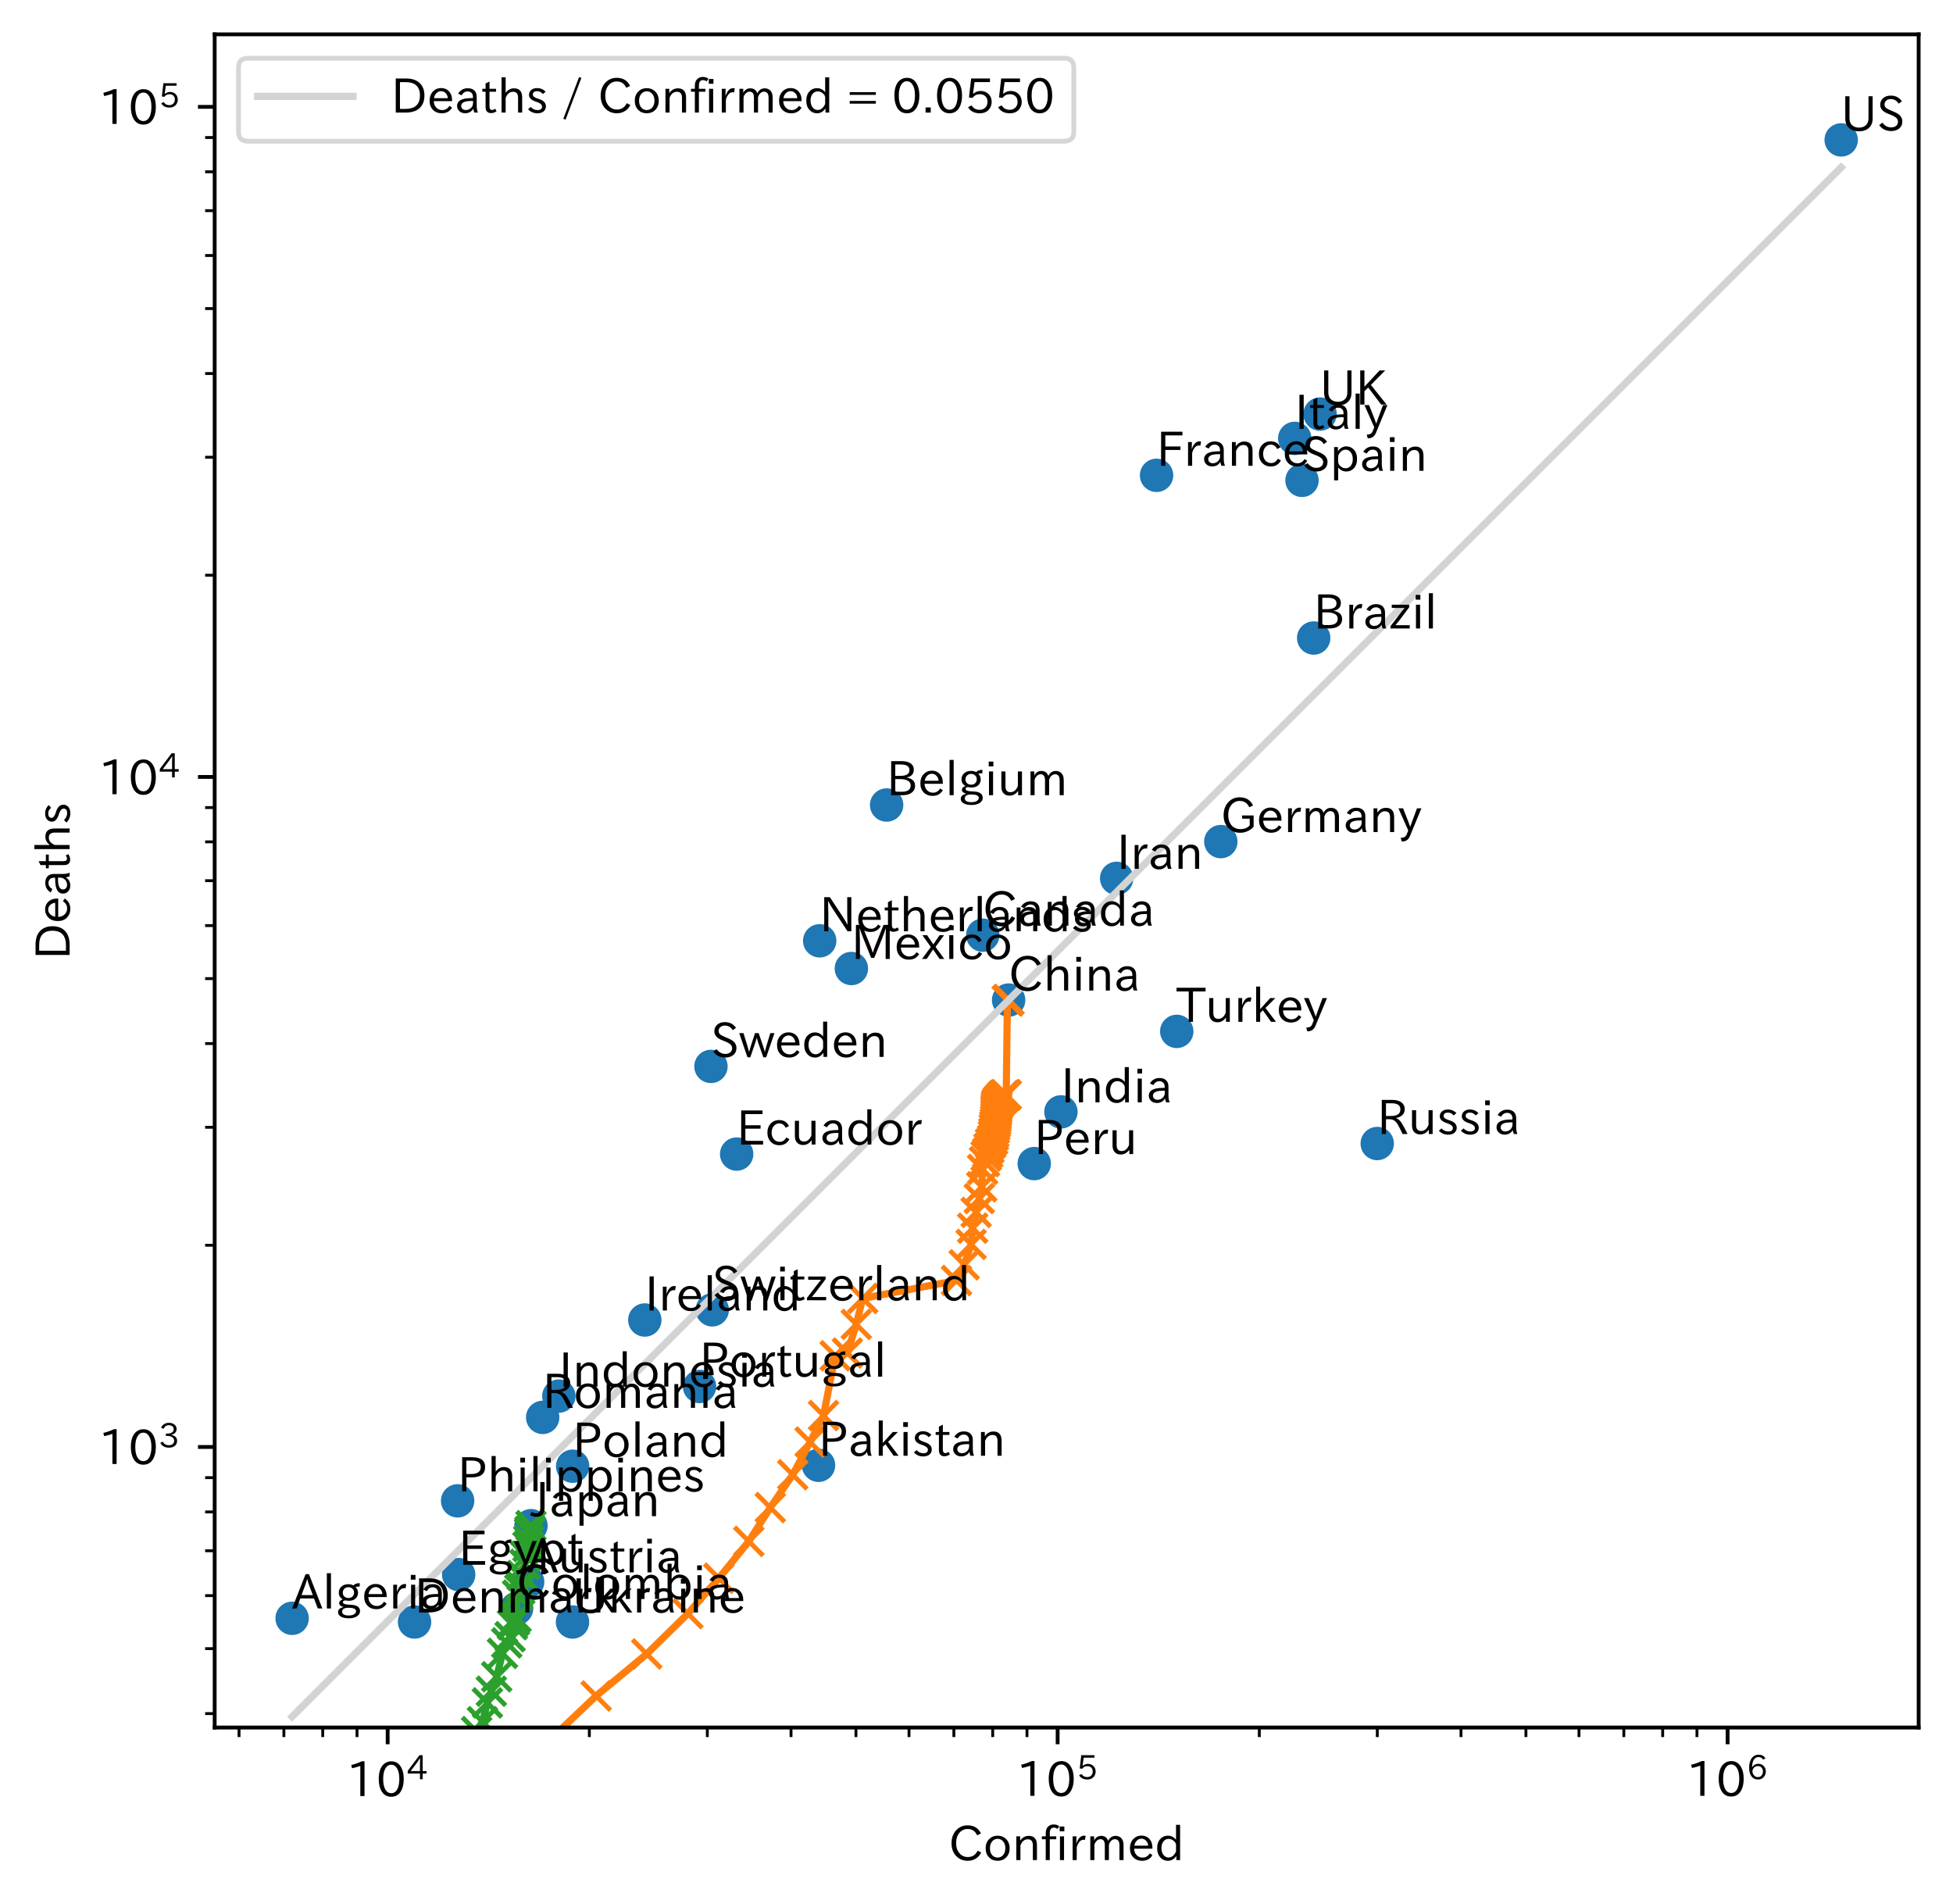 <?xml version="1.0" encoding="utf-8" standalone="no"?>
<!DOCTYPE svg PUBLIC "-//W3C//DTD SVG 1.1//EN"
  "http://www.w3.org/Graphics/SVG/1.1/DTD/svg11.dtd">
<!-- Created with matplotlib (https://matplotlib.org/) -->
<svg height="398.997pt" version="1.1" viewBox="0 0 409.311 398.997" width="409.311pt" xmlns="http://www.w3.org/2000/svg" xmlns:xlink="http://www.w3.org/1999/xlink">
 <defs>
  <style type="text/css">
*{stroke-linecap:butt;stroke-linejoin:round;}
  </style>
 </defs>
 <g id="figure_1">
  <g id="patch_1">
   <path d="M 0 398.997 
L 409.311 398.997 
L 409.311 0 
L 0 0 
z
" style="fill:#ffffff;"/>
  </g>
  <g id="axes_1">
   <g id="patch_2">
    <path d="M 44.991 362.016 
L 402.111 362.016 
L 402.111 7.2 
L 44.991 7.2 
z
" style="fill:#ffffff;"/>
   </g>
   <g id="matplotlib.axis_1">
    <g id="xtick_1">
     <g id="line2d_1">
      <defs>
       <path d="M 0 0 
L 0 3.5 
" id="mca6fbd9981" style="stroke:#000000;stroke-width:0.8;"/>
      </defs>
      <g>
       <use style="stroke:#000000;stroke-width:0.8;" x="81.247" xlink:href="#mca6fbd9981" y="362.016"/>
      </g>
     </g>
     <g id="text_1">
      <!-- $\mathdefault{10^{4}}$ -->
      <defs>
       <path d="M 38.484 0.984 
L 29.688 0.984 
L 29.688 64.109 
Q 21.438 61.281 12.312 59.328 
L 10.688 66.109 
Q 23.734 69.391 32.906 73.922 
L 38.484 73.922 
z
" id="IPAexGothic-49"/>
       <path d="M 31.844 73.828 
Q 45.016 73.828 52.094 61.625 
Q 57.719 51.953 57.719 36.625 
Q 57.719 21.438 52.094 11.578 
Q 45.125 -0.484 31.5 -0.484 
Q 17.922 -0.484 10.938 11.578 
Q 5.328 21.438 5.328 36.719 
Q 5.328 58.016 15.625 67.719 
Q 22.172 73.828 31.844 73.828 
z
M 31.5 66.656 
Q 23.688 66.656 19.188 58.734 
Q 14.594 50.734 14.594 36.625 
Q 14.594 22.75 19.094 14.797 
Q 23.641 6.984 31.5 6.984 
Q 40.922 6.984 45.453 18.016 
Q 48.438 25.344 48.438 37.109 
Q 48.438 50.875 43.844 58.734 
Q 39.203 66.656 31.5 66.656 
z
" id="IPAexGothic-48"/>
       <path d="M 59.578 18.109 
L 47.797 18.109 
L 47.797 0.984 
L 39.797 0.984 
L 39.797 18.109 
L 3.078 18.109 
L 3.078 26.125 
L 38.375 73.094 
L 47.797 73.094 
L 47.797 25.531 
L 59.578 25.531 
z
M 40.281 64.203 
L 39.984 64.203 
Q 35.594 57.125 31.297 51.312 
L 11.859 25.531 
L 39.797 25.531 
L 39.797 49.125 
Q 39.797 54.391 40.281 64.203 
z
" id="IPAexGothic-52"/>
      </defs>
      <g transform="translate(72.547 376.507)scale(0.1 -0.1)">
       <use transform="translate(0 0.287)" xlink:href="#IPAexGothic-49"/>
       <use transform="translate(62.988 0.287)" xlink:href="#IPAexGothic-48"/>
       <use transform="translate(126.865 35.834)scale(0.7)" xlink:href="#IPAexGothic-52"/>
      </g>
     </g>
    </g>
    <g id="xtick_2">
     <g id="line2d_2">
      <g>
       <use style="stroke:#000000;stroke-width:0.8;" x="221.66" xlink:href="#mca6fbd9981" y="362.016"/>
      </g>
     </g>
     <g id="text_2">
      <!-- $\mathdefault{10^{5}}$ -->
      <defs>
       <path d="M 18.406 40.672 
Q 25.531 46.297 33.938 46.297 
Q 44 46.297 50.641 39.5 
Q 56.844 33.016 56.844 23.391 
Q 56.844 14.656 51.516 8.016 
Q 44.828 -0.484 31.734 -0.484 
Q 14.984 -0.484 7.328 12.25 
L 14.656 16.062 
Q 20.453 6.781 31.453 6.781 
Q 38.531 6.781 43.266 11.188 
Q 48.141 15.828 48.141 23.484 
Q 48.141 30.719 43.844 35.016 
Q 39.359 39.5 32.125 39.5 
Q 21.969 39.5 16.75 31.688 
L 9.234 32.672 
L 13.812 72.406 
L 53.219 72.406 
L 53.219 64.891 
L 20.953 64.891 
L 17.719 40.672 
z
" id="IPAexGothic-53"/>
      </defs>
      <g transform="translate(212.96 376.507)scale(0.1 -0.1)">
       <use transform="translate(0 0.769)" xlink:href="#IPAexGothic-49"/>
       <use transform="translate(62.988 0.769)" xlink:href="#IPAexGothic-48"/>
       <use transform="translate(126.865 36.316)scale(0.7)" xlink:href="#IPAexGothic-53"/>
      </g>
     </g>
    </g>
    <g id="xtick_3">
     <g id="line2d_3">
      <g>
       <use style="stroke:#000000;stroke-width:0.8;" x="362.073" xlink:href="#mca6fbd9981" y="362.016"/>
      </g>
     </g>
     <g id="text_3">
      <!-- $\mathdefault{10^{6}}$ -->
      <defs>
       <path d="M 16.5 36.375 
Q 23.578 46.578 34.906 46.578 
Q 45.406 46.578 51.812 39.266 
Q 57.422 32.906 57.422 23.781 
Q 57.422 13.812 51.125 6.781 
Q 44.578 -0.484 34.031 -0.484 
Q 21.484 -0.484 14.406 9.078 
Q 7.516 18.406 7.516 34.812 
Q 7.516 53.516 15.828 64.203 
Q 23.344 73.828 35.5 73.828 
Q 49.859 73.828 56.391 62.891 
L 49.219 58.984 
Q 45.219 66.656 35.938 66.656 
Q 17.484 66.656 16.109 36.375 
z
M 33.453 39.797 
Q 26.312 39.797 21.625 34.469 
Q 17.438 29.688 17.438 24.078 
Q 17.438 18.062 21.141 13.188 
Q 26.125 6.688 33.734 6.688 
Q 41.703 6.688 45.953 13.188 
Q 48.828 17.625 48.828 23.484 
Q 48.828 30.375 45.016 34.812 
Q 40.625 39.797 33.453 39.797 
z
" id="IPAexGothic-54"/>
      </defs>
      <g transform="translate(353.373 376.507)scale(0.1 -0.1)">
       <use transform="translate(0 0.773)" xlink:href="#IPAexGothic-49"/>
       <use transform="translate(62.988 0.773)" xlink:href="#IPAexGothic-48"/>
       <use transform="translate(126.865 36.32)scale(0.7)" xlink:href="#IPAexGothic-54"/>
      </g>
     </g>
    </g>
    <g id="xtick_4">
     <g id="line2d_4">
      <defs>
       <path d="M 0 0 
L 0 2 
" id="m56e8928d6f" style="stroke:#000000;stroke-width:0.6;"/>
      </defs>
      <g>
       <use style="stroke:#000000;stroke-width:0.6;" x="50.097" xlink:href="#m56e8928d6f" y="362.016"/>
      </g>
     </g>
    </g>
    <g id="xtick_5">
     <g id="line2d_5">
      <g>
       <use style="stroke:#000000;stroke-width:0.6;" x="59.497" xlink:href="#m56e8928d6f" y="362.016"/>
      </g>
     </g>
    </g>
    <g id="xtick_6">
     <g id="line2d_6">
      <g>
       <use style="stroke:#000000;stroke-width:0.6;" x="67.64" xlink:href="#m56e8928d6f" y="362.016"/>
      </g>
     </g>
    </g>
    <g id="xtick_7">
     <g id="line2d_7">
      <g>
       <use style="stroke:#000000;stroke-width:0.6;" x="74.822" xlink:href="#m56e8928d6f" y="362.016"/>
      </g>
     </g>
    </g>
    <g id="xtick_8">
     <g id="line2d_8">
      <g>
       <use style="stroke:#000000;stroke-width:0.6;" x="123.516" xlink:href="#m56e8928d6f" y="362.016"/>
      </g>
     </g>
    </g>
    <g id="xtick_9">
     <g id="line2d_9">
      <g>
       <use style="stroke:#000000;stroke-width:0.6;" x="148.241" xlink:href="#m56e8928d6f" y="362.016"/>
      </g>
     </g>
    </g>
    <g id="xtick_10">
     <g id="line2d_10">
      <g>
       <use style="stroke:#000000;stroke-width:0.6;" x="165.784" xlink:href="#m56e8928d6f" y="362.016"/>
      </g>
     </g>
    </g>
    <g id="xtick_11">
     <g id="line2d_11">
      <g>
       <use style="stroke:#000000;stroke-width:0.6;" x="179.392" xlink:href="#m56e8928d6f" y="362.016"/>
      </g>
     </g>
    </g>
    <g id="xtick_12">
     <g id="line2d_12">
      <g>
       <use style="stroke:#000000;stroke-width:0.6;" x="190.51" xlink:href="#m56e8928d6f" y="362.016"/>
      </g>
     </g>
    </g>
    <g id="xtick_13">
     <g id="line2d_13">
      <g>
       <use style="stroke:#000000;stroke-width:0.6;" x="199.91" xlink:href="#m56e8928d6f" y="362.016"/>
      </g>
     </g>
    </g>
    <g id="xtick_14">
     <g id="line2d_14">
      <g>
       <use style="stroke:#000000;stroke-width:0.6;" x="208.053" xlink:href="#m56e8928d6f" y="362.016"/>
      </g>
     </g>
    </g>
    <g id="xtick_15">
     <g id="line2d_15">
      <g>
       <use style="stroke:#000000;stroke-width:0.6;" x="215.235" xlink:href="#m56e8928d6f" y="362.016"/>
      </g>
     </g>
    </g>
    <g id="xtick_16">
     <g id="line2d_16">
      <g>
       <use style="stroke:#000000;stroke-width:0.6;" x="263.929" xlink:href="#m56e8928d6f" y="362.016"/>
      </g>
     </g>
    </g>
    <g id="xtick_17">
     <g id="line2d_17">
      <g>
       <use style="stroke:#000000;stroke-width:0.6;" x="288.654" xlink:href="#m56e8928d6f" y="362.016"/>
      </g>
     </g>
    </g>
    <g id="xtick_18">
     <g id="line2d_18">
      <g>
       <use style="stroke:#000000;stroke-width:0.6;" x="306.197" xlink:href="#m56e8928d6f" y="362.016"/>
      </g>
     </g>
    </g>
    <g id="xtick_19">
     <g id="line2d_19">
      <g>
       <use style="stroke:#000000;stroke-width:0.6;" x="319.805" xlink:href="#m56e8928d6f" y="362.016"/>
      </g>
     </g>
    </g>
    <g id="xtick_20">
     <g id="line2d_20">
      <g>
       <use style="stroke:#000000;stroke-width:0.6;" x="330.923" xlink:href="#m56e8928d6f" y="362.016"/>
      </g>
     </g>
    </g>
    <g id="xtick_21">
     <g id="line2d_21">
      <g>
       <use style="stroke:#000000;stroke-width:0.6;" x="340.323" xlink:href="#m56e8928d6f" y="362.016"/>
      </g>
     </g>
    </g>
    <g id="xtick_22">
     <g id="line2d_22">
      <g>
       <use style="stroke:#000000;stroke-width:0.6;" x="348.466" xlink:href="#m56e8928d6f" y="362.016"/>
      </g>
     </g>
    </g>
    <g id="xtick_23">
     <g id="line2d_23">
      <g>
       <use style="stroke:#000000;stroke-width:0.6;" x="355.648" xlink:href="#m56e8928d6f" y="362.016"/>
      </g>
     </g>
    </g>
    <g id="text_4">
     <!-- Confirmed -->
     <defs>
      <path d="M 68.016 17 
Q 65.328 10.844 60.297 6.688 
Q 51.766 -0.484 39.984 -0.484 
Q 24.812 -0.484 14.984 10.203 
Q 5.906 20.219 5.906 36.422 
Q 5.906 53.219 15.828 63.719 
Q 25.297 73.828 39.594 73.828 
Q 59.578 73.828 67.531 56.688 
L 59.516 52.984 
Q 53.516 66.219 39.703 66.219 
Q 29.547 66.219 22.703 58.5 
Q 15.531 50.25 15.531 36.281 
Q 15.531 24.219 21.625 16.5 
Q 28.766 7.375 40.047 7.375 
Q 54 7.375 60.594 20.609 
z
" id="IPAexGothic-67"/>
      <path d="M 29.984 52.203 
Q 40.531 52.203 47.75 45.125 
Q 55.172 37.703 55.172 25.594 
Q 55.172 13.875 47.906 6.594 
Q 40.766 -0.484 29.984 -0.484 
Q 19.188 -0.484 12.203 6.5 
Q 4.891 13.766 4.891 25.875 
Q 4.891 37.703 12.312 45.125 
Q 19.391 52.203 29.984 52.203 
z
M 29.984 45.609 
Q 23.734 45.609 19.391 41.109 
Q 13.875 35.594 13.875 25.781 
Q 13.875 16.109 19.281 10.688 
Q 23.688 6.297 29.984 6.297 
Q 36.422 6.297 40.766 10.797 
Q 46.188 16.219 46.188 26.125 
Q 46.188 35.453 40.672 41.109 
Q 36.188 45.609 29.984 45.609 
z
" id="IPAexGothic-111"/>
      <path d="M 52 0.984 
L 43.406 0.984 
L 43.406 31.891 
Q 43.406 44.578 32.906 44.578 
Q 22.312 44.578 17.391 31.891 
L 17.391 0.984 
L 8.797 0.984 
L 8.797 50.781 
L 16.797 50.781 
L 16.797 41.797 
Q 23.828 51.812 34.719 51.812 
Q 52 51.812 52 32.375 
z
" id="IPAexGothic-110"/>
      <path d="M 38.375 72.219 
L 34.812 66.312 
Q 31.109 69.094 27.203 69.094 
Q 18.5 69.094 18.5 57.375 
L 18.5 50.781 
L 32.078 50.781 
L 32.078 44.672 
L 18.5 44.672 
L 18.5 0.984 
L 10.016 0.984 
L 10.016 44.672 
L 1.906 44.672 
L 1.906 50.781 
L 10.016 50.781 
L 10.016 57.172 
Q 10.016 65.438 13.922 70.062 
Q 18.75 75.688 26.703 75.688 
Q 33.062 75.688 38.375 72.219 
z
" id="IPAexGothic-102"/>
      <path d="M 18.406 61.375 
L 8.594 61.375 
L 8.594 71.391 
L 18.406 71.391 
z
M 17.781 0.984 
L 9.188 0.984 
L 9.188 50.781 
L 17.781 50.781 
z
" id="IPAexGothic-105"/>
      <path d="M 36.078 51.812 
L 34.578 43.266 
Q 32.906 43.609 31.594 43.609 
Q 25.828 43.609 22.078 38.188 
Q 17.391 31.344 17.391 26.172 
L 17.391 0.984 
L 8.797 0.984 
L 8.797 50.781 
L 16.891 50.781 
L 16.5 35.984 
L 16.703 35.984 
Q 22.219 52.203 32.766 52.203 
Q 34.469 52.203 36.078 51.812 
z
" id="IPAexGothic-114"/>
      <path d="M 78.469 0.984 
L 69.875 0.984 
L 69.875 32.172 
Q 69.875 44.828 60.109 44.828 
Q 55.469 44.828 51.609 40.531 
Q 48.875 37.453 47.797 32.859 
L 47.797 0.984 
L 39.203 0.984 
L 39.203 32.281 
Q 39.203 44.828 29.984 44.828 
Q 25.094 44.828 21.391 40.531 
Q 17.391 36.031 17.391 31.891 
L 17.391 0.984 
L 8.797 0.984 
L 8.797 50.781 
L 16.797 50.781 
L 16.797 42.188 
Q 21.734 51.812 31.688 51.812 
Q 42.578 51.812 46.188 41.359 
Q 51.609 51.812 61.766 51.812 
Q 69.969 51.812 74.562 46 
Q 78.469 41.219 78.469 32.375 
z
" id="IPAexGothic-109"/>
      <path d="M 13.484 24.906 
Q 13.922 16.266 18.891 11.281 
Q 23.969 6.203 31.203 6.203 
Q 40.719 6.203 46.297 15.094 
L 51.906 11.375 
Q 44.828 -0.484 30.172 -0.484 
Q 19.094 -0.484 11.969 6.594 
Q 4.781 13.812 4.781 25.641 
Q 4.781 38.188 12.312 45.703 
Q 19 52.391 29 52.391 
Q 38.422 52.391 44.781 46.188 
Q 51.906 38.969 51.906 26.906 
L 51.906 24.906 
z
M 43.062 31.203 
Q 42.328 37.984 38.281 41.891 
Q 34.281 45.906 28.812 45.906 
Q 22.469 45.906 17.969 40.484 
Q 14.891 36.812 13.969 31.203 
z
" id="IPAexGothic-101"/>
      <path d="M 52.984 0.984 
L 45.172 0.984 
L 45.172 9.672 
Q 38.141 -0.484 27.391 -0.484 
Q 18.453 -0.484 12.312 5.812 
Q 4.891 13.188 4.891 25.984 
Q 4.891 38.531 12.062 45.906 
Q 18.266 52.203 27.391 52.203 
Q 37.25 52.203 44.484 43.891 
L 44.484 74.906 
L 52.984 74.906 
z
M 44.484 20.359 
L 44.484 32.766 
Q 44.484 37.703 38.375 42.281 
Q 34.078 45.406 28.953 45.406 
Q 23.188 45.406 19.188 41.406 
Q 13.875 36.078 13.875 26.219 
Q 13.875 17.328 18.266 11.719 
Q 22.516 6.391 28.859 6.391 
Q 36.281 6.391 41.5 13.672 
Q 44.484 17.719 44.484 20.359 
z
" id="IPAexGothic-100"/>
     </defs>
     <g transform="translate(198.833 389.897)scale(0.1 -0.1)">
      <use xlink:href="#IPAexGothic-67"/>
      <use x="72.51" xlink:href="#IPAexGothic-111"/>
      <use x="132.91" xlink:href="#IPAexGothic-110"/>
      <use x="193.311" xlink:href="#IPAexGothic-102"/>
      <use x="223.926" xlink:href="#IPAexGothic-105"/>
      <use x="250.928" xlink:href="#IPAexGothic-114"/>
      <use x="287.939" xlink:href="#IPAexGothic-109"/>
      <use x="375.049" xlink:href="#IPAexGothic-101"/>
      <use x="431.934" xlink:href="#IPAexGothic-100"/>
     </g>
    </g>
   </g>
   <g id="matplotlib.axis_2">
    <g id="ytick_1">
     <g id="line2d_24">
      <defs>
       <path d="M 0 0 
L -3.5 0 
" id="m398d2cec53" style="stroke:#000000;stroke-width:0.8;"/>
      </defs>
      <g>
       <use style="stroke:#000000;stroke-width:0.8;" x="44.991" xlink:href="#m398d2cec53" y="303.222"/>
      </g>
     </g>
     <g id="text_5">
      <!-- $\mathdefault{10^{3}}$ -->
      <defs>
       <path d="M 37.203 37.797 
Q 54.781 34.625 54.781 19.969 
Q 54.781 11.188 48.875 5.562 
Q 42.328 -0.484 30.375 -0.484 
Q 12.453 -0.484 4.5 13.766 
L 11.812 17.672 
Q 17.328 6.891 30.281 6.891 
Q 37.891 6.891 42.094 10.797 
Q 46.094 14.5 46.094 20.172 
Q 46.094 26.859 40.094 30.906 
Q 34.625 34.578 25.688 34.578 
L 21.297 34.578 
L 21.297 41.703 
L 25.875 41.703 
Q 34.859 41.703 39.594 45.125 
Q 44.672 48.734 44.672 54.828 
Q 44.672 61.469 38.969 64.656 
Q 35.297 66.844 30.172 66.844 
Q 19.344 66.844 14.109 55.906 
L 6.781 59.422 
Q 14.016 73.828 30.281 73.828 
Q 40.578 73.828 46.969 68.656 
Q 53.375 63.578 53.375 55.219 
Q 53.375 47.312 47.172 42.281 
Q 43.172 39.062 37.203 38.188 
z
" id="IPAexGothic-51"/>
      </defs>
      <g transform="translate(20.591 306.967)scale(0.1 -0.1)">
       <use transform="translate(0 0.773)" xlink:href="#IPAexGothic-49"/>
       <use transform="translate(62.988 0.773)" xlink:href="#IPAexGothic-48"/>
       <use transform="translate(126.865 36.32)scale(0.7)" xlink:href="#IPAexGothic-51"/>
      </g>
     </g>
    </g>
    <g id="ytick_2">
     <g id="line2d_25">
      <g>
       <use style="stroke:#000000;stroke-width:0.8;" x="44.991" xlink:href="#m398d2cec53" y="162.809"/>
      </g>
     </g>
     <g id="text_6">
      <!-- $\mathdefault{10^{4}}$ -->
      <g transform="translate(20.591 166.554)scale(0.1 -0.1)">
       <use transform="translate(0 0.287)" xlink:href="#IPAexGothic-49"/>
       <use transform="translate(62.988 0.287)" xlink:href="#IPAexGothic-48"/>
       <use transform="translate(126.865 35.834)scale(0.7)" xlink:href="#IPAexGothic-52"/>
      </g>
     </g>
    </g>
    <g id="ytick_3">
     <g id="line2d_26">
      <g>
       <use style="stroke:#000000;stroke-width:0.8;" x="44.991" xlink:href="#m398d2cec53" y="22.396"/>
      </g>
     </g>
     <g id="text_7">
      <!-- $\mathdefault{10^{5}}$ -->
      <g transform="translate(20.591 26.141)scale(0.1 -0.1)">
       <use transform="translate(0 0.769)" xlink:href="#IPAexGothic-49"/>
       <use transform="translate(62.988 0.769)" xlink:href="#IPAexGothic-48"/>
       <use transform="translate(126.865 36.316)scale(0.7)" xlink:href="#IPAexGothic-53"/>
      </g>
     </g>
    </g>
    <g id="ytick_4">
     <g id="line2d_27">
      <defs>
       <path d="M 0 0 
L -2 0 
" id="md0f6a881f1" style="stroke:#000000;stroke-width:0.6;"/>
      </defs>
      <g>
       <use style="stroke:#000000;stroke-width:0.6;" x="44.991" xlink:href="#md0f6a881f1" y="359.098"/>
      </g>
     </g>
    </g>
    <g id="ytick_5">
     <g id="line2d_28">
      <g>
       <use style="stroke:#000000;stroke-width:0.6;" x="44.991" xlink:href="#md0f6a881f1" y="345.49"/>
      </g>
     </g>
    </g>
    <g id="ytick_6">
     <g id="line2d_29">
      <g>
       <use style="stroke:#000000;stroke-width:0.6;" x="44.991" xlink:href="#md0f6a881f1" y="334.372"/>
      </g>
     </g>
    </g>
    <g id="ytick_7">
     <g id="line2d_30">
      <g>
       <use style="stroke:#000000;stroke-width:0.6;" x="44.991" xlink:href="#md0f6a881f1" y="324.972"/>
      </g>
     </g>
    </g>
    <g id="ytick_8">
     <g id="line2d_31">
      <g>
       <use style="stroke:#000000;stroke-width:0.6;" x="44.991" xlink:href="#md0f6a881f1" y="316.829"/>
      </g>
     </g>
    </g>
    <g id="ytick_9">
     <g id="line2d_32">
      <g>
       <use style="stroke:#000000;stroke-width:0.6;" x="44.991" xlink:href="#md0f6a881f1" y="309.647"/>
      </g>
     </g>
    </g>
    <g id="ytick_10">
     <g id="line2d_33">
      <g>
       <use style="stroke:#000000;stroke-width:0.6;" x="44.991" xlink:href="#md0f6a881f1" y="260.953"/>
      </g>
     </g>
    </g>
    <g id="ytick_11">
     <g id="line2d_34">
      <g>
       <use style="stroke:#000000;stroke-width:0.6;" x="44.991" xlink:href="#md0f6a881f1" y="236.228"/>
      </g>
     </g>
    </g>
    <g id="ytick_12">
     <g id="line2d_35">
      <g>
       <use style="stroke:#000000;stroke-width:0.6;" x="44.991" xlink:href="#md0f6a881f1" y="218.685"/>
      </g>
     </g>
    </g>
    <g id="ytick_13">
     <g id="line2d_36">
      <g>
       <use style="stroke:#000000;stroke-width:0.6;" x="44.991" xlink:href="#md0f6a881f1" y="205.077"/>
      </g>
     </g>
    </g>
    <g id="ytick_14">
     <g id="line2d_37">
      <g>
       <use style="stroke:#000000;stroke-width:0.6;" x="44.991" xlink:href="#md0f6a881f1" y="193.959"/>
      </g>
     </g>
    </g>
    <g id="ytick_15">
     <g id="line2d_38">
      <g>
       <use style="stroke:#000000;stroke-width:0.6;" x="44.991" xlink:href="#md0f6a881f1" y="184.559"/>
      </g>
     </g>
    </g>
    <g id="ytick_16">
     <g id="line2d_39">
      <g>
       <use style="stroke:#000000;stroke-width:0.6;" x="44.991" xlink:href="#md0f6a881f1" y="176.416"/>
      </g>
     </g>
    </g>
    <g id="ytick_17">
     <g id="line2d_40">
      <g>
       <use style="stroke:#000000;stroke-width:0.6;" x="44.991" xlink:href="#md0f6a881f1" y="169.234"/>
      </g>
     </g>
    </g>
    <g id="ytick_18">
     <g id="line2d_41">
      <g>
       <use style="stroke:#000000;stroke-width:0.6;" x="44.991" xlink:href="#md0f6a881f1" y="120.54"/>
      </g>
     </g>
    </g>
    <g id="ytick_19">
     <g id="line2d_42">
      <g>
       <use style="stroke:#000000;stroke-width:0.6;" x="44.991" xlink:href="#md0f6a881f1" y="95.815"/>
      </g>
     </g>
    </g>
    <g id="ytick_20">
     <g id="line2d_43">
      <g>
       <use style="stroke:#000000;stroke-width:0.6;" x="44.991" xlink:href="#md0f6a881f1" y="78.272"/>
      </g>
     </g>
    </g>
    <g id="ytick_21">
     <g id="line2d_44">
      <g>
       <use style="stroke:#000000;stroke-width:0.6;" x="44.991" xlink:href="#md0f6a881f1" y="64.664"/>
      </g>
     </g>
    </g>
    <g id="ytick_22">
     <g id="line2d_45">
      <g>
       <use style="stroke:#000000;stroke-width:0.6;" x="44.991" xlink:href="#md0f6a881f1" y="53.546"/>
      </g>
     </g>
    </g>
    <g id="ytick_23">
     <g id="line2d_46">
      <g>
       <use style="stroke:#000000;stroke-width:0.6;" x="44.991" xlink:href="#md0f6a881f1" y="44.146"/>
      </g>
     </g>
    </g>
    <g id="ytick_24">
     <g id="line2d_47">
      <g>
       <use style="stroke:#000000;stroke-width:0.6;" x="44.991" xlink:href="#md0f6a881f1" y="36.003"/>
      </g>
     </g>
    </g>
    <g id="ytick_25">
     <g id="line2d_48">
      <g>
       <use style="stroke:#000000;stroke-width:0.6;" x="44.991" xlink:href="#md0f6a881f1" y="28.82"/>
      </g>
     </g>
    </g>
    <g id="text_8">
     <!-- Deaths -->
     <defs>
      <path d="M 9.516 72.406 
L 31 72.406 
Q 49.359 72.406 59.234 63.281 
Q 69.625 53.812 69.625 36.812 
Q 69.625 16.359 54.938 6.891 
Q 45.703 0.984 30.328 0.984 
L 9.516 0.984 
z
M 18.312 8.688 
L 29.594 8.688 
Q 60.203 8.688 60.203 36.812 
Q 60.203 64.797 30.125 64.797 
L 18.312 64.797 
z
" id="IPAexGothic-68"/>
      <path d="M 49.312 0.984 
L 41.75 0.984 
Q 39.984 4.734 39.547 8.688 
L 39.203 8.688 
Q 33.547 -0.391 22.312 -0.391 
Q 14.594 -0.391 9.719 4.5 
Q 5.422 8.797 5.422 14.984 
Q 5.422 30.422 32.031 31.203 
L 38.719 31.391 
L 38.719 33.984 
Q 38.719 39.203 35.75 42.188 
Q 32.625 45.312 27.734 45.312 
Q 19.344 45.312 15.141 37.156 
L 7.719 40.578 
Q 14.656 52 27.938 52 
Q 37.109 52 42.047 46.875 
Q 46.625 42.281 46.625 33.891 
L 46.625 15.578 
Q 46.625 6.25 49.312 0.984 
z
M 38.922 25.391 
L 33.453 25.297 
Q 14.109 24.859 14.109 14.891 
Q 14.109 11.375 16.406 9.078 
Q 19.234 6.297 23.828 6.297 
Q 30.219 6.297 34.906 10.984 
Q 38.922 15.141 38.922 21 
z
" id="IPAexGothic-97"/>
      <path d="M 33.203 3.766 
Q 27.641 -0.094 21.828 -0.094 
Q 10.203 -0.094 10.203 12.984 
L 10.203 44.672 
L 3.422 44.672 
L 3.422 50.781 
L 10.203 50.781 
L 10.203 61.969 
L 18.406 66.062 
L 18.406 50.781 
L 32.234 50.781 
L 32.234 44.672 
L 18.406 44.672 
L 18.406 14.156 
Q 18.406 6.5 23.641 6.5 
Q 27.156 6.5 30.328 9.188 
z
" id="IPAexGothic-116"/>
      <path d="M 52.297 0.984 
L 43.703 0.984 
L 43.703 31.891 
Q 43.703 44.578 33.297 44.578 
Q 22.609 44.578 17.672 31.891 
L 17.672 0.984 
L 9.078 0.984 
L 9.078 74.906 
L 17.672 74.906 
L 17.672 42.281 
Q 24.469 51.812 35.109 51.812 
Q 52.297 51.812 52.297 32.375 
z
" id="IPAexGothic-104"/>
      <path d="M 34.906 39.797 
Q 30.281 45.797 23.188 45.797 
Q 13.922 45.797 13.922 38.672 
Q 13.922 33.641 23.922 30.375 
L 27.203 29.297 
Q 41.406 24.656 41.406 13.969 
Q 41.406 6.781 35.5 2.688 
Q 30.812 -0.484 23.391 -0.484 
Q 11.969 -0.484 4 7.859 
L 9.422 12.797 
Q 15.578 6.203 23.688 6.203 
Q 33.297 6.203 33.297 13.672 
Q 33.297 19.344 22.703 23.094 
L 19.281 24.266 
Q 5.906 28.953 5.906 37.984 
Q 5.906 43.703 9.812 47.609 
Q 14.5 52.297 22.703 52.297 
Q 33.688 52.297 40.719 44.672 
z
" id="IPAexGothic-115"/>
     </defs>
     <g transform="translate(14.691 201.061)rotate(-90)scale(0.1 -0.1)">
      <use xlink:href="#IPAexGothic-68"/>
      <use x="75.684" xlink:href="#IPAexGothic-101"/>
      <use x="132.568" xlink:href="#IPAexGothic-97"/>
      <use x="187.549" xlink:href="#IPAexGothic-116"/>
      <use x="222.168" xlink:href="#IPAexGothic-104"/>
      <use x="282.861" xlink:href="#IPAexGothic-115"/>
     </g>
    </g>
   </g>
   <g id="line2d_49">
    <defs>
     <path d="M 0 3 
C 0.796 3 1.559 2.684 2.121 2.121 
C 2.684 1.559 3 0.796 3 0 
C 3 -0.796 2.684 -1.559 2.121 -2.121 
C 1.559 -2.684 0.796 -3 0 -3 
C -0.796 -3 -1.559 -2.684 -2.121 -2.121 
C -2.684 -1.559 -3 -0.796 -3 0 
C -3 0.796 -2.684 1.559 -2.121 2.121 
C -1.559 2.684 -0.796 3 0 3 
z
" id="mde7efd644c" style="stroke:#1f77b4;"/>
    </defs>
    <g clip-path="url(#pce8cfd19b1)">
     <use style="fill:#1f77b4;stroke:#1f77b4;" x="61.223" xlink:href="#mde7efd644c" y="339.126"/>
     <use style="fill:#1f77b4;stroke:#1f77b4;" x="385.878" xlink:href="#mde7efd644c" y="29.316"/>
     <use style="fill:#1f77b4;stroke:#1f77b4;" x="275.321" xlink:href="#mde7efd644c" y="133.699"/>
     <use style="fill:#1f77b4;stroke:#1f77b4;" x="216.756" xlink:href="#mde7efd644c" y="243.838"/>
     <use style="fill:#1f77b4;stroke:#1f77b4;" x="205.964" xlink:href="#mde7efd644c" y="195.974"/>
     <use style="fill:#1f77b4;stroke:#1f77b4;" x="178.432" xlink:href="#mde7efd644c" y="202.956"/>
     <use style="fill:#1f77b4;stroke:#1f77b4;" x="154.389" xlink:href="#mde7efd644c" y="241.845"/>
     <use style="fill:#1f77b4;stroke:#1f77b4;" x="108.263" xlink:href="#mde7efd644c" y="337.074"/>
     <use style="fill:#1f77b4;stroke:#1f77b4;" x="234.032" xlink:href="#mde7efd644c" y="184.064"/>
     <use style="fill:#1f77b4;stroke:#1f77b4;" x="171.549" xlink:href="#mde7efd644c" y="307.06"/>
     <use style="fill:#1f77b4;stroke:#1f77b4;" x="96.129" xlink:href="#mde7efd644c" y="329.962"/>
     <use style="fill:#1f77b4;stroke:#1f77b4;" x="288.642" xlink:href="#mde7efd644c" y="239.634"/>
     <use style="fill:#1f77b4;stroke:#1f77b4;" x="276.654" xlink:href="#mde7efd644c" y="86.771"/>
     <use style="fill:#1f77b4;stroke:#1f77b4;" x="272.876" xlink:href="#mde7efd644c" y="100.659"/>
     <use style="fill:#1f77b4;stroke:#1f77b4;" x="271.351" xlink:href="#mde7efd644c" y="91.866"/>
     <use style="fill:#1f77b4;stroke:#1f77b4;" x="255.859" xlink:href="#mde7efd644c" y="176.363"/>
     <use style="fill:#1f77b4;stroke:#1f77b4;" x="246.626" xlink:href="#mde7efd644c" y="216.132"/>
     <use style="fill:#1f77b4;stroke:#1f77b4;" x="242.395" xlink:href="#mde7efd644c" y="99.609"/>
     <use style="fill:#1f77b4;stroke:#1f77b4;" x="185.821" xlink:href="#mde7efd644c" y="168.694"/>
     <use style="fill:#1f77b4;stroke:#1f77b4;" x="171.792" xlink:href="#mde7efd644c" y="197.151"/>
     <use style="fill:#1f77b4;stroke:#1f77b4;" x="149.277" xlink:href="#mde7efd644c" y="274.484"/>
     <use style="fill:#1f77b4;stroke:#1f77b4;" x="149.003" xlink:href="#mde7efd644c" y="223.472"/>
     <use style="fill:#1f77b4;stroke:#1f77b4;" x="146.612" xlink:href="#mde7efd644c" y="290.548"/>
     <use style="fill:#1f77b4;stroke:#1f77b4;" x="135.14" xlink:href="#mde7efd644c" y="276.615"/>
     <use style="fill:#1f77b4;stroke:#1f77b4;" x="120.018" xlink:href="#mde7efd644c" y="307.255"/>
     <use style="fill:#1f77b4;stroke:#1f77b4;" x="119.989" xlink:href="#mde7efd644c" y="339.9"/>
     <use style="fill:#1f77b4;stroke:#1f77b4;" x="113.734" xlink:href="#mde7efd644c" y="297.023"/>
     <use style="fill:#1f77b4;stroke:#1f77b4;" x="110.587" xlink:href="#mde7efd644c" y="331.494"/>
     <use style="fill:#1f77b4;stroke:#1f77b4;" x="86.882" xlink:href="#mde7efd644c" y="339.9"/>
     <use style="fill:#1f77b4;stroke:#1f77b4;" x="222.351" xlink:href="#mde7efd644c" y="233.001"/>
     <use style="fill:#1f77b4;stroke:#1f77b4;" x="117.125" xlink:href="#mde7efd644c" y="292.563"/>
     <use style="fill:#1f77b4;stroke:#1f77b4;" x="211.39" xlink:href="#mde7efd644c" y="209.568"/>
     <use style="fill:#1f77b4;stroke:#1f77b4;" x="111.284" xlink:href="#mde7efd644c" y="319.717"/>
     <use style="fill:#1f77b4;stroke:#1f77b4;" x="95.909" xlink:href="#mde7efd644c" y="314.511"/>
    </g>
   </g>
   <g id="line2d_50">
    <path clip-path="url(#pce8cfd19b1)" d="M 77.013 399.997 
L 79.515 397.526 
L 91.449 385.602 
L 103.53 375.833 
L 114.453 365.353 
L 124.935 355.401 
L 135.549 346.598 
L 144.165 338.145 
L 150.655 330.723 
L 156.937 323 
L 161.442 315.921 
L 166.142 309.04 
L 169.779 302.194 
L 172.6 296.638 
L 175.032 284.113 
L 177.595 283.537 
L 179.458 277.528 
L 180.807 272.096 
L 200.461 268.334 
L 202.073 265.052 
L 203.529 260.77 
L 203.852 257.371 
L 204.578 254.069 
L 205.239 251.171 
L 205.755 248.702 
L 205.929 245.071 
L 206.337 243.425 
L 206.658 242.247 
L 207 241.6 
L 207.256 240.631 
L 207.589 239.613 
L 208.028 238.865 
L 208.185 237.98 
L 208.284 237.335 
L 208.374 236.554 
L 208.482 235.923 
L 208.592 235.32 
L 208.669 234.761 
L 208.704 234.228 
L 208.738 233.777 
L 208.753 233.446 
L 208.777 233.02 
L 208.796 232.809 
L 208.804 232.674 
L 208.826 232.406 
L 208.847 232.216 
L 208.868 231.95 
L 208.898 231.704 
L 208.898 231.704 
L 208.941 231.497 
L 209.036 231.29 
L 209.123 231.14 
L 209.184 231.028 
L 209.261 230.861 
L 209.37 230.73 
L 209.446 230.656 
L 209.53 230.545 
L 209.617 230.452 
L 209.729 230.397 
L 209.823 230.305 
L 209.89 230.231 
L 209.963 230.157 
L 210.026 230.029 
L 210.095 229.919 
L 210.152 229.845 
L 210.206 229.772 
L 210.246 229.717 
L 210.301 229.681 
L 210.35 229.681 
L 210.413 229.644 
L 210.48 229.608 
L 210.521 229.59 
L 210.568 229.517 
L 210.651 229.517 
L 210.735 229.48 
L 210.807 229.48 
L 210.843 229.462 
L 210.881 229.462 
L 211.136 209.608 
L 211.159 209.608 
L 211.174 209.608 
L 211.2 209.608 
L 211.209 209.608 
L 211.236 209.608 
L 211.247 209.608 
L 211.253 209.608 
L 211.264 209.608 
L 211.273 209.608 
L 211.275 209.594 
L 211.28 209.594 
L 211.295 209.594 
L 211.298 209.594 
L 211.307 209.594 
L 211.309 209.594 
L 211.313 209.594 
L 211.318 209.594 
L 211.321 209.594 
L 211.322 209.594 
L 211.324 209.594 
L 211.329 209.594 
L 211.329 209.594 
L 211.34 209.594 
L 211.354 209.594 
L 211.355 209.581 
L 211.36 209.581 
L 211.364 209.581 
L 211.368 209.581 
L 211.374 209.581 
L 211.378 209.568 
L 211.386 209.568 
L 211.39 209.568 
" style="fill:none;stroke:#ff7f0e;stroke-linecap:square;stroke-width:1.5;"/>
    <defs>
     <path d="M -3 3 
L 3 -3 
M -3 -3 
L 3 3 
" id="m450478e2df" style="stroke:#ff7f0e;"/>
    </defs>
    <g clip-path="url(#pce8cfd19b1)">
     <use style="fill:#ff7f0e;stroke:#ff7f0e;" x="-1" xlink:href="#m450478e2df" y="460.914"/>
     <use style="fill:#ff7f0e;stroke:#ff7f0e;" x="2.322" xlink:href="#m450478e2df" y="457.242"/>
     <use style="fill:#ff7f0e;stroke:#ff7f0e;" x="33.053" xlink:href="#m450478e2df" y="440.081"/>
     <use style="fill:#ff7f0e;stroke:#ff7f0e;" x="50.066" xlink:href="#m450478e2df" y="426.705"/>
     <use style="fill:#ff7f0e;stroke:#ff7f0e;" x="65.594" xlink:href="#m450478e2df" y="411.277"/>
     <use style="fill:#ff7f0e;stroke:#ff7f0e;" x="79.515" xlink:href="#m450478e2df" y="397.526"/>
     <use style="fill:#ff7f0e;stroke:#ff7f0e;" x="91.449" xlink:href="#m450478e2df" y="385.602"/>
     <use style="fill:#ff7f0e;stroke:#ff7f0e;" x="103.53" xlink:href="#m450478e2df" y="375.833"/>
     <use style="fill:#ff7f0e;stroke:#ff7f0e;" x="114.453" xlink:href="#m450478e2df" y="365.353"/>
     <use style="fill:#ff7f0e;stroke:#ff7f0e;" x="124.935" xlink:href="#m450478e2df" y="355.401"/>
     <use style="fill:#ff7f0e;stroke:#ff7f0e;" x="135.549" xlink:href="#m450478e2df" y="346.598"/>
     <use style="fill:#ff7f0e;stroke:#ff7f0e;" x="144.165" xlink:href="#m450478e2df" y="338.145"/>
     <use style="fill:#ff7f0e;stroke:#ff7f0e;" x="150.655" xlink:href="#m450478e2df" y="330.723"/>
     <use style="fill:#ff7f0e;stroke:#ff7f0e;" x="156.937" xlink:href="#m450478e2df" y="323"/>
     <use style="fill:#ff7f0e;stroke:#ff7f0e;" x="161.442" xlink:href="#m450478e2df" y="315.921"/>
     <use style="fill:#ff7f0e;stroke:#ff7f0e;" x="166.142" xlink:href="#m450478e2df" y="309.04"/>
     <use style="fill:#ff7f0e;stroke:#ff7f0e;" x="169.779" xlink:href="#m450478e2df" y="302.194"/>
     <use style="fill:#ff7f0e;stroke:#ff7f0e;" x="172.6" xlink:href="#m450478e2df" y="296.638"/>
     <use style="fill:#ff7f0e;stroke:#ff7f0e;" x="175.032" xlink:href="#m450478e2df" y="284.113"/>
     <use style="fill:#ff7f0e;stroke:#ff7f0e;" x="177.595" xlink:href="#m450478e2df" y="283.537"/>
     <use style="fill:#ff7f0e;stroke:#ff7f0e;" x="179.458" xlink:href="#m450478e2df" y="277.528"/>
     <use style="fill:#ff7f0e;stroke:#ff7f0e;" x="180.807" xlink:href="#m450478e2df" y="272.096"/>
     <use style="fill:#ff7f0e;stroke:#ff7f0e;" x="200.461" xlink:href="#m450478e2df" y="268.334"/>
     <use style="fill:#ff7f0e;stroke:#ff7f0e;" x="202.073" xlink:href="#m450478e2df" y="265.052"/>
     <use style="fill:#ff7f0e;stroke:#ff7f0e;" x="203.529" xlink:href="#m450478e2df" y="260.77"/>
     <use style="fill:#ff7f0e;stroke:#ff7f0e;" x="203.852" xlink:href="#m450478e2df" y="257.371"/>
     <use style="fill:#ff7f0e;stroke:#ff7f0e;" x="204.578" xlink:href="#m450478e2df" y="254.069"/>
     <use style="fill:#ff7f0e;stroke:#ff7f0e;" x="205.239" xlink:href="#m450478e2df" y="251.171"/>
     <use style="fill:#ff7f0e;stroke:#ff7f0e;" x="205.755" xlink:href="#m450478e2df" y="248.702"/>
     <use style="fill:#ff7f0e;stroke:#ff7f0e;" x="205.929" xlink:href="#m450478e2df" y="245.071"/>
     <use style="fill:#ff7f0e;stroke:#ff7f0e;" x="206.337" xlink:href="#m450478e2df" y="243.425"/>
     <use style="fill:#ff7f0e;stroke:#ff7f0e;" x="206.658" xlink:href="#m450478e2df" y="242.247"/>
     <use style="fill:#ff7f0e;stroke:#ff7f0e;" x="207" xlink:href="#m450478e2df" y="241.6"/>
     <use style="fill:#ff7f0e;stroke:#ff7f0e;" x="207.256" xlink:href="#m450478e2df" y="240.631"/>
     <use style="fill:#ff7f0e;stroke:#ff7f0e;" x="207.589" xlink:href="#m450478e2df" y="239.613"/>
     <use style="fill:#ff7f0e;stroke:#ff7f0e;" x="208.028" xlink:href="#m450478e2df" y="238.865"/>
     <use style="fill:#ff7f0e;stroke:#ff7f0e;" x="208.185" xlink:href="#m450478e2df" y="237.98"/>
     <use style="fill:#ff7f0e;stroke:#ff7f0e;" x="208.284" xlink:href="#m450478e2df" y="237.335"/>
     <use style="fill:#ff7f0e;stroke:#ff7f0e;" x="208.374" xlink:href="#m450478e2df" y="236.554"/>
     <use style="fill:#ff7f0e;stroke:#ff7f0e;" x="208.482" xlink:href="#m450478e2df" y="235.923"/>
     <use style="fill:#ff7f0e;stroke:#ff7f0e;" x="208.592" xlink:href="#m450478e2df" y="235.32"/>
     <use style="fill:#ff7f0e;stroke:#ff7f0e;" x="208.669" xlink:href="#m450478e2df" y="234.761"/>
     <use style="fill:#ff7f0e;stroke:#ff7f0e;" x="208.704" xlink:href="#m450478e2df" y="234.228"/>
     <use style="fill:#ff7f0e;stroke:#ff7f0e;" x="208.738" xlink:href="#m450478e2df" y="233.777"/>
     <use style="fill:#ff7f0e;stroke:#ff7f0e;" x="208.753" xlink:href="#m450478e2df" y="233.446"/>
     <use style="fill:#ff7f0e;stroke:#ff7f0e;" x="208.777" xlink:href="#m450478e2df" y="233.02"/>
     <use style="fill:#ff7f0e;stroke:#ff7f0e;" x="208.796" xlink:href="#m450478e2df" y="232.809"/>
     <use style="fill:#ff7f0e;stroke:#ff7f0e;" x="208.804" xlink:href="#m450478e2df" y="232.674"/>
     <use style="fill:#ff7f0e;stroke:#ff7f0e;" x="208.826" xlink:href="#m450478e2df" y="232.406"/>
     <use style="fill:#ff7f0e;stroke:#ff7f0e;" x="208.847" xlink:href="#m450478e2df" y="232.216"/>
     <use style="fill:#ff7f0e;stroke:#ff7f0e;" x="208.868" xlink:href="#m450478e2df" y="231.95"/>
     <use style="fill:#ff7f0e;stroke:#ff7f0e;" x="208.898" xlink:href="#m450478e2df" y="231.704"/>
     <use style="fill:#ff7f0e;stroke:#ff7f0e;" x="208.898" xlink:href="#m450478e2df" y="231.704"/>
     <use style="fill:#ff7f0e;stroke:#ff7f0e;" x="208.941" xlink:href="#m450478e2df" y="231.497"/>
     <use style="fill:#ff7f0e;stroke:#ff7f0e;" x="209.036" xlink:href="#m450478e2df" y="231.29"/>
     <use style="fill:#ff7f0e;stroke:#ff7f0e;" x="209.123" xlink:href="#m450478e2df" y="231.14"/>
     <use style="fill:#ff7f0e;stroke:#ff7f0e;" x="209.184" xlink:href="#m450478e2df" y="231.028"/>
     <use style="fill:#ff7f0e;stroke:#ff7f0e;" x="209.261" xlink:href="#m450478e2df" y="230.861"/>
     <use style="fill:#ff7f0e;stroke:#ff7f0e;" x="209.37" xlink:href="#m450478e2df" y="230.73"/>
     <use style="fill:#ff7f0e;stroke:#ff7f0e;" x="209.446" xlink:href="#m450478e2df" y="230.656"/>
     <use style="fill:#ff7f0e;stroke:#ff7f0e;" x="209.53" xlink:href="#m450478e2df" y="230.545"/>
     <use style="fill:#ff7f0e;stroke:#ff7f0e;" x="209.617" xlink:href="#m450478e2df" y="230.452"/>
     <use style="fill:#ff7f0e;stroke:#ff7f0e;" x="209.729" xlink:href="#m450478e2df" y="230.397"/>
     <use style="fill:#ff7f0e;stroke:#ff7f0e;" x="209.823" xlink:href="#m450478e2df" y="230.305"/>
     <use style="fill:#ff7f0e;stroke:#ff7f0e;" x="209.89" xlink:href="#m450478e2df" y="230.231"/>
     <use style="fill:#ff7f0e;stroke:#ff7f0e;" x="209.963" xlink:href="#m450478e2df" y="230.157"/>
     <use style="fill:#ff7f0e;stroke:#ff7f0e;" x="210.026" xlink:href="#m450478e2df" y="230.029"/>
     <use style="fill:#ff7f0e;stroke:#ff7f0e;" x="210.095" xlink:href="#m450478e2df" y="229.919"/>
     <use style="fill:#ff7f0e;stroke:#ff7f0e;" x="210.152" xlink:href="#m450478e2df" y="229.845"/>
     <use style="fill:#ff7f0e;stroke:#ff7f0e;" x="210.206" xlink:href="#m450478e2df" y="229.772"/>
     <use style="fill:#ff7f0e;stroke:#ff7f0e;" x="210.246" xlink:href="#m450478e2df" y="229.717"/>
     <use style="fill:#ff7f0e;stroke:#ff7f0e;" x="210.301" xlink:href="#m450478e2df" y="229.681"/>
     <use style="fill:#ff7f0e;stroke:#ff7f0e;" x="210.35" xlink:href="#m450478e2df" y="229.681"/>
     <use style="fill:#ff7f0e;stroke:#ff7f0e;" x="210.413" xlink:href="#m450478e2df" y="229.644"/>
     <use style="fill:#ff7f0e;stroke:#ff7f0e;" x="210.48" xlink:href="#m450478e2df" y="229.608"/>
     <use style="fill:#ff7f0e;stroke:#ff7f0e;" x="210.521" xlink:href="#m450478e2df" y="229.59"/>
     <use style="fill:#ff7f0e;stroke:#ff7f0e;" x="210.568" xlink:href="#m450478e2df" y="229.517"/>
     <use style="fill:#ff7f0e;stroke:#ff7f0e;" x="210.651" xlink:href="#m450478e2df" y="229.517"/>
     <use style="fill:#ff7f0e;stroke:#ff7f0e;" x="210.735" xlink:href="#m450478e2df" y="229.48"/>
     <use style="fill:#ff7f0e;stroke:#ff7f0e;" x="210.807" xlink:href="#m450478e2df" y="229.48"/>
     <use style="fill:#ff7f0e;stroke:#ff7f0e;" x="210.843" xlink:href="#m450478e2df" y="229.462"/>
     <use style="fill:#ff7f0e;stroke:#ff7f0e;" x="210.881" xlink:href="#m450478e2df" y="229.462"/>
     <use style="fill:#ff7f0e;stroke:#ff7f0e;" x="211.136" xlink:href="#m450478e2df" y="209.608"/>
     <use style="fill:#ff7f0e;stroke:#ff7f0e;" x="211.159" xlink:href="#m450478e2df" y="209.608"/>
     <use style="fill:#ff7f0e;stroke:#ff7f0e;" x="211.174" xlink:href="#m450478e2df" y="209.608"/>
     <use style="fill:#ff7f0e;stroke:#ff7f0e;" x="211.2" xlink:href="#m450478e2df" y="209.608"/>
     <use style="fill:#ff7f0e;stroke:#ff7f0e;" x="211.209" xlink:href="#m450478e2df" y="209.608"/>
     <use style="fill:#ff7f0e;stroke:#ff7f0e;" x="211.236" xlink:href="#m450478e2df" y="209.608"/>
     <use style="fill:#ff7f0e;stroke:#ff7f0e;" x="211.247" xlink:href="#m450478e2df" y="209.608"/>
     <use style="fill:#ff7f0e;stroke:#ff7f0e;" x="211.253" xlink:href="#m450478e2df" y="209.608"/>
     <use style="fill:#ff7f0e;stroke:#ff7f0e;" x="211.264" xlink:href="#m450478e2df" y="209.608"/>
     <use style="fill:#ff7f0e;stroke:#ff7f0e;" x="211.273" xlink:href="#m450478e2df" y="209.608"/>
     <use style="fill:#ff7f0e;stroke:#ff7f0e;" x="211.275" xlink:href="#m450478e2df" y="209.594"/>
     <use style="fill:#ff7f0e;stroke:#ff7f0e;" x="211.28" xlink:href="#m450478e2df" y="209.594"/>
     <use style="fill:#ff7f0e;stroke:#ff7f0e;" x="211.295" xlink:href="#m450478e2df" y="209.594"/>
     <use style="fill:#ff7f0e;stroke:#ff7f0e;" x="211.298" xlink:href="#m450478e2df" y="209.594"/>
     <use style="fill:#ff7f0e;stroke:#ff7f0e;" x="211.307" xlink:href="#m450478e2df" y="209.594"/>
     <use style="fill:#ff7f0e;stroke:#ff7f0e;" x="211.309" xlink:href="#m450478e2df" y="209.594"/>
     <use style="fill:#ff7f0e;stroke:#ff7f0e;" x="211.313" xlink:href="#m450478e2df" y="209.594"/>
     <use style="fill:#ff7f0e;stroke:#ff7f0e;" x="211.318" xlink:href="#m450478e2df" y="209.594"/>
     <use style="fill:#ff7f0e;stroke:#ff7f0e;" x="211.321" xlink:href="#m450478e2df" y="209.594"/>
     <use style="fill:#ff7f0e;stroke:#ff7f0e;" x="211.322" xlink:href="#m450478e2df" y="209.594"/>
     <use style="fill:#ff7f0e;stroke:#ff7f0e;" x="211.324" xlink:href="#m450478e2df" y="209.594"/>
     <use style="fill:#ff7f0e;stroke:#ff7f0e;" x="211.329" xlink:href="#m450478e2df" y="209.594"/>
     <use style="fill:#ff7f0e;stroke:#ff7f0e;" x="211.329" xlink:href="#m450478e2df" y="209.594"/>
     <use style="fill:#ff7f0e;stroke:#ff7f0e;" x="211.34" xlink:href="#m450478e2df" y="209.594"/>
     <use style="fill:#ff7f0e;stroke:#ff7f0e;" x="211.354" xlink:href="#m450478e2df" y="209.594"/>
     <use style="fill:#ff7f0e;stroke:#ff7f0e;" x="211.355" xlink:href="#m450478e2df" y="209.581"/>
     <use style="fill:#ff7f0e;stroke:#ff7f0e;" x="211.36" xlink:href="#m450478e2df" y="209.581"/>
     <use style="fill:#ff7f0e;stroke:#ff7f0e;" x="211.364" xlink:href="#m450478e2df" y="209.581"/>
     <use style="fill:#ff7f0e;stroke:#ff7f0e;" x="211.368" xlink:href="#m450478e2df" y="209.581"/>
     <use style="fill:#ff7f0e;stroke:#ff7f0e;" x="211.374" xlink:href="#m450478e2df" y="209.581"/>
     <use style="fill:#ff7f0e;stroke:#ff7f0e;" x="211.378" xlink:href="#m450478e2df" y="209.568"/>
     <use style="fill:#ff7f0e;stroke:#ff7f0e;" x="211.386" xlink:href="#m450478e2df" y="209.568"/>
     <use style="fill:#ff7f0e;stroke:#ff7f0e;" x="211.39" xlink:href="#m450478e2df" y="209.568"/>
    </g>
   </g>
   <g id="line2d_51">
    <path clip-path="url(#pce8cfd19b1)" d="M 88.196 399.997 
L 89.749 381.505 
L 91.952 379.342 
L 94.306 373.279 
L 96.439 370.094 
L 98.094 367.59 
L 99.026 367.066 
L 99.89 362.871 
L 101.117 360.798 
L 102.148 356.853 
L 102.977 354.404 
L 104.094 351.375 
L 105.315 346.474 
L 106.204 344.283 
L 106.905 342.981 
L 107.395 340.459 
L 107.827 339.567 
L 108.157 338.907 
L 108.474 334.271 
L 108.936 333.065 
L 109.134 332.274 
L 109.426 330.151 
L 110 327.825 
L 110.209 326.115 
L 110.64 324.107 
L 110.805 322.832 
L 110.985 321.254 
L 111.06 320.846 
L 111.284 319.717 
" style="fill:none;stroke:#2ca02c;stroke-linecap:square;stroke-width:1.5;"/>
    <defs>
     <path d="M -3 3 
L 3 -3 
M -3 -3 
L 3 3 
" id="m6cc8668033" style="stroke:#2ca02c;"/>
    </defs>
    <g clip-path="url(#pce8cfd19b1)">
     <use style="fill:#2ca02c;stroke:#2ca02c;" x="-1" xlink:href="#m6cc8668033" y="470.607"/>
     <use style="fill:#2ca02c;stroke:#2ca02c;" x="-0.501" xlink:href="#m6cc8668033" y="469.904"/>
     <use style="fill:#2ca02c;stroke:#2ca02c;" x="6.18" xlink:href="#m6cc8668033" y="466.262"/>
     <use style="fill:#2ca02c;stroke:#2ca02c;" x="13.102" xlink:href="#m6cc8668033" y="465.385"/>
     <use style="fill:#2ca02c;stroke:#2ca02c;" x="19.854" xlink:href="#m6cc8668033" y="462.826"/>
     <use style="fill:#2ca02c;stroke:#2ca02c;" x="23.921" xlink:href="#m6cc8668033" y="457.242"/>
     <use style="fill:#2ca02c;stroke:#2ca02c;" x="29.169" xlink:href="#m6cc8668033" y="456.485"/>
     <use style="fill:#2ca02c;stroke:#2ca02c;" x="36.081" xlink:href="#m6cc8668033" y="453.545"/>
     <use style="fill:#2ca02c;stroke:#2ca02c;" x="43.07" xlink:href="#m6cc8668033" y="451.43"/>
     <use style="fill:#2ca02c;stroke:#2ca02c;" x="50.148" xlink:href="#m6cc8668033" y="447.408"/>
     <use style="fill:#2ca02c;stroke:#2ca02c;" x="57.261" xlink:href="#m6cc8668033" y="444.867"/>
     <use style="fill:#2ca02c;stroke:#2ca02c;" x="61.679" xlink:href="#m6cc8668033" y="442.427"/>
     <use style="fill:#2ca02c;stroke:#2ca02c;" x="64.872" xlink:href="#m6cc8668033" y="438.38"/>
     <use style="fill:#2ca02c;stroke:#2ca02c;" x="68.397" xlink:href="#m6cc8668033" y="433.027"/>
     <use style="fill:#2ca02c;stroke:#2ca02c;" x="71.922" xlink:href="#m6cc8668033" y="424.884"/>
     <use style="fill:#2ca02c;stroke:#2ca02c;" x="75.943" xlink:href="#m6cc8668033" y="419.728"/>
     <use style="fill:#2ca02c;stroke:#2ca02c;" x="79.984" xlink:href="#m6cc8668033" y="417.304"/>
     <use style="fill:#2ca02c;stroke:#2ca02c;" x="83.41" xlink:href="#m6cc8668033" y="414.594"/>
     <use style="fill:#2ca02c;stroke:#2ca02c;" x="85.663" xlink:href="#m6cc8668033" y="410.919"/>
     <use style="fill:#2ca02c;stroke:#2ca02c;" x="87.71" xlink:href="#m6cc8668033" y="405.792"/>
     <use style="fill:#2ca02c;stroke:#2ca02c;" x="89.749" xlink:href="#m6cc8668033" y="381.505"/>
     <use style="fill:#2ca02c;stroke:#2ca02c;" x="91.952" xlink:href="#m6cc8668033" y="379.342"/>
     <use style="fill:#2ca02c;stroke:#2ca02c;" x="94.306" xlink:href="#m6cc8668033" y="373.279"/>
     <use style="fill:#2ca02c;stroke:#2ca02c;" x="96.439" xlink:href="#m6cc8668033" y="370.094"/>
     <use style="fill:#2ca02c;stroke:#2ca02c;" x="98.094" xlink:href="#m6cc8668033" y="367.59"/>
     <use style="fill:#2ca02c;stroke:#2ca02c;" x="99.026" xlink:href="#m6cc8668033" y="367.066"/>
     <use style="fill:#2ca02c;stroke:#2ca02c;" x="99.89" xlink:href="#m6cc8668033" y="362.871"/>
     <use style="fill:#2ca02c;stroke:#2ca02c;" x="101.117" xlink:href="#m6cc8668033" y="360.798"/>
     <use style="fill:#2ca02c;stroke:#2ca02c;" x="102.148" xlink:href="#m6cc8668033" y="356.853"/>
     <use style="fill:#2ca02c;stroke:#2ca02c;" x="102.977" xlink:href="#m6cc8668033" y="354.404"/>
     <use style="fill:#2ca02c;stroke:#2ca02c;" x="104.094" xlink:href="#m6cc8668033" y="351.375"/>
     <use style="fill:#2ca02c;stroke:#2ca02c;" x="105.315" xlink:href="#m6cc8668033" y="346.474"/>
     <use style="fill:#2ca02c;stroke:#2ca02c;" x="106.204" xlink:href="#m6cc8668033" y="344.283"/>
     <use style="fill:#2ca02c;stroke:#2ca02c;" x="106.905" xlink:href="#m6cc8668033" y="342.981"/>
     <use style="fill:#2ca02c;stroke:#2ca02c;" x="107.395" xlink:href="#m6cc8668033" y="340.459"/>
     <use style="fill:#2ca02c;stroke:#2ca02c;" x="107.827" xlink:href="#m6cc8668033" y="339.567"/>
     <use style="fill:#2ca02c;stroke:#2ca02c;" x="108.157" xlink:href="#m6cc8668033" y="338.907"/>
     <use style="fill:#2ca02c;stroke:#2ca02c;" x="108.474" xlink:href="#m6cc8668033" y="334.271"/>
     <use style="fill:#2ca02c;stroke:#2ca02c;" x="108.936" xlink:href="#m6cc8668033" y="333.065"/>
     <use style="fill:#2ca02c;stroke:#2ca02c;" x="109.134" xlink:href="#m6cc8668033" y="332.274"/>
     <use style="fill:#2ca02c;stroke:#2ca02c;" x="109.426" xlink:href="#m6cc8668033" y="330.151"/>
     <use style="fill:#2ca02c;stroke:#2ca02c;" x="110" xlink:href="#m6cc8668033" y="327.825"/>
     <use style="fill:#2ca02c;stroke:#2ca02c;" x="110.209" xlink:href="#m6cc8668033" y="326.115"/>
     <use style="fill:#2ca02c;stroke:#2ca02c;" x="110.64" xlink:href="#m6cc8668033" y="324.107"/>
     <use style="fill:#2ca02c;stroke:#2ca02c;" x="110.805" xlink:href="#m6cc8668033" y="322.832"/>
     <use style="fill:#2ca02c;stroke:#2ca02c;" x="110.985" xlink:href="#m6cc8668033" y="321.254"/>
     <use style="fill:#2ca02c;stroke:#2ca02c;" x="111.06" xlink:href="#m6cc8668033" y="320.846"/>
     <use style="fill:#2ca02c;stroke:#2ca02c;" x="111.284" xlink:href="#m6cc8668033" y="319.717"/>
    </g>
   </g>
   <g id="line2d_52">
    <path clip-path="url(#pce8cfd19b1)" d="M 61.223 359.735 
L 385.878 35.08 
" style="fill:none;stroke:#d3d3d3;stroke-linecap:square;stroke-width:1.5;"/>
   </g>
   <g id="patch_3">
    <path d="M 44.991 362.016 
L 44.991 7.2 
" style="fill:none;stroke:#000000;stroke-linecap:square;stroke-linejoin:miter;stroke-width:0.8;"/>
   </g>
   <g id="patch_4">
    <path d="M 402.111 362.016 
L 402.111 7.2 
" style="fill:none;stroke:#000000;stroke-linecap:square;stroke-linejoin:miter;stroke-width:0.8;"/>
   </g>
   <g id="patch_5">
    <path d="M 44.991 362.016 
L 402.111 362.016 
" style="fill:none;stroke:#000000;stroke-linecap:square;stroke-linejoin:miter;stroke-width:0.8;"/>
   </g>
   <g id="patch_6">
    <path d="M 44.991 7.2 
L 402.111 7.2 
" style="fill:none;stroke:#000000;stroke-linecap:square;stroke-linejoin:miter;stroke-width:0.8;"/>
   </g>
   <g id="text_9">
    <!-- Algeria -->
    <defs>
     <path d="M 63.375 0.984 
L 53.812 0.984 
L 45.906 22.016 
L 17.188 22.016 
L 9.422 0.984 
L -0.094 0.984 
L 28.219 72.906 
L 35.297 72.906 
z
M 43.406 29.109 
L 36.188 48.094 
Q 33.203 56.062 31.688 62.5 
L 31.391 62.5 
Q 29.641 55.672 26.812 48.094 
L 19.734 29.109 
z
" id="IPAexGothic-65"/>
     <path d="M 17.672 0.984 
L 9.078 0.984 
L 9.078 74.906 
L 17.672 74.906 
z
" id="IPAexGothic-108"/>
     <path d="M 20.797 17.969 
Q 15.719 17.531 15.719 14.062 
Q 15.719 9.578 27.547 8.984 
L 33.297 8.688 
Q 51.609 7.766 51.609 -4.594 
Q 51.609 -10.938 45.703 -14.984 
Q 39.359 -19.578 28.031 -19.578 
Q 17.781 -19.578 11.531 -16.062 
Q 5.516 -12.641 5.516 -6.688 
Q 5.516 1.312 16.797 3.859 
L 16.797 4.203 
Q 7.906 6.453 7.906 12.156 
Q 7.906 17.438 15.531 20.266 
Q 7.125 24.609 7.125 34.078 
Q 7.125 41.406 12.016 46.297 
Q 17.625 51.906 27.156 51.906 
Q 33.203 51.906 37.844 49.266 
Q 41.406 53.953 50.922 54.109 
L 50.922 47.078 
Q 44.344 46.922 42.234 45.906 
Q 47.406 40.828 47.406 33.891 
Q 47.406 27 42.719 22.266 
Q 37.5 17.094 28.328 17.094 
Q 24.422 17.094 20.797 17.969 
z
M 27.094 45.609 
Q 22.016 45.609 18.703 42.281 
Q 15.438 39.016 15.438 34.078 
Q 15.438 29.25 18.5 26.312 
Q 21.828 23 27.438 23 
Q 32.719 23 35.891 26.219 
Q 39.109 29.391 39.109 34.422 
Q 39.109 39.016 35.891 42.188 
Q 32.516 45.609 27.094 45.609 
z
M 27.391 2.484 
Q 14.109 2.484 14.109 -5.719 
Q 14.109 -13.672 28.125 -13.672 
Q 37.156 -13.672 41.219 -9.469 
Q 43.312 -7.516 43.312 -4.891 
Q 43.312 2.484 27.391 2.484 
z
" id="IPAexGothic-103"/>
    </defs>
    <g transform="translate(61.223 337.168)scale(0.1 -0.1)">
     <use xlink:href="#IPAexGothic-65"/>
     <use x="63.721" xlink:href="#IPAexGothic-108"/>
     <use x="90.723" xlink:href="#IPAexGothic-103"/>
     <use x="146.24" xlink:href="#IPAexGothic-101"/>
     <use x="203.125" xlink:href="#IPAexGothic-114"/>
     <use x="240.137" xlink:href="#IPAexGothic-105"/>
     <use x="267.139" xlink:href="#IPAexGothic-97"/>
    </g>
   </g>
   <g id="text_10">
    <!-- US -->
    <defs>
     <path d="M 65.922 72.406 
L 65.922 25.484 
Q 65.922 15.531 61.031 9.281 
Q 53.125 -0.984 37.312 -0.984 
Q 21.438 -0.984 13.375 9.281 
Q 8.594 15.438 8.594 25.484 
L 8.594 72.406 
L 17.391 72.406 
L 17.391 26.562 
Q 17.391 17.719 21.688 12.984 
Q 27.391 6.688 37.312 6.688 
Q 47.359 6.688 52.938 12.984 
Q 57.234 17.875 57.234 26.562 
L 57.234 72.406 
z
" id="IPAexGothic-85"/>
     <path d="M 45.609 56.891 
Q 40.047 66.547 28.953 66.547 
Q 22.703 66.547 18.953 62.641 
Q 16.062 59.422 16.062 55.219 
Q 16.062 50.594 19.781 47.609 
Q 22.562 45.516 31 42 
L 34.375 40.578 
Q 45.703 36.031 49.859 30.516 
Q 53.469 25.688 53.469 19.672 
Q 53.469 10.062 46.391 4.5 
Q 39.984 -0.484 30.172 -0.484 
Q 13.766 -0.484 4.891 11.969 
L 11.766 17.188 
Q 18.797 7.172 30.281 7.172 
Q 35.75 7.172 39.594 9.766 
Q 44.391 13.234 44.391 19 
Q 44.391 23.484 40.875 27 
Q 37.109 30.609 27 34.469 
L 24.078 35.594 
Q 7.078 42.094 7.078 54.391 
Q 7.078 62.594 12.594 67.922 
Q 18.797 73.828 29.109 73.828 
Q 44.391 73.828 52.484 61.812 
z
" id="IPAexGothic-83"/>
    </defs>
    <g transform="translate(385.878 27.416)scale(0.1 -0.1)">
     <use xlink:href="#IPAexGothic-85"/>
     <use x="74.707" xlink:href="#IPAexGothic-83"/>
    </g>
   </g>
   <g id="text_11">
    <!-- Brazil -->
    <defs>
     <path d="M 42 37.891 
Q 59.625 34.766 59.625 20.906 
Q 59.625 8.688 47.516 3.469 
Q 41.75 0.984 32.719 0.984 
L 9.516 0.984 
L 9.516 72.406 
L 29.938 72.406 
Q 38.969 72.406 44.828 70.312 
Q 56.938 65.969 56.938 54.547 
Q 56.938 40.766 42 38.234 
z
M 18.109 41.5 
L 28.812 41.5 
Q 47.859 41.5 47.859 53.609 
Q 47.859 65.328 29.391 65.328 
L 18.109 65.328 
z
M 18.109 8.156 
L 31.5 8.156 
Q 50.344 8.156 50.344 21.391 
Q 50.344 29.641 41.016 32.812 
Q 35.594 34.719 29.297 34.719 
L 18.109 34.719 
z
" id="IPAexGothic-66"/>
     <path d="M 43.406 0.984 
L 3.219 0.984 
L 3.219 5.953 
L 24.609 33.984 
Q 28.469 39.062 32.516 43.703 
L 32.516 44 
L 5.719 44 
L 5.719 50.781 
L 42.234 50.781 
L 42.234 45.312 
L 21.531 17.781 
Q 19.625 15.234 13.625 8.156 
L 13.625 7.859 
L 43.406 7.859 
z
" id="IPAexGothic-122"/>
    </defs>
    <g transform="translate(275.321 131.799)scale(0.1 -0.1)">
     <use xlink:href="#IPAexGothic-66"/>
     <use x="65.918" xlink:href="#IPAexGothic-114"/>
     <use x="102.93" xlink:href="#IPAexGothic-97"/>
     <use x="157.91" xlink:href="#IPAexGothic-122"/>
     <use x="205.225" xlink:href="#IPAexGothic-105"/>
     <use x="232.227" xlink:href="#IPAexGothic-108"/>
    </g>
   </g>
   <g id="text_12">
    <!-- Peru -->
    <defs>
     <path d="M 9.516 72.406 
L 30.328 72.406 
Q 57.625 72.406 57.625 51.906 
Q 57.625 30.219 29.781 30.219 
L 18.312 30.219 
L 18.312 0.984 
L 9.516 0.984 
z
M 18.312 37.203 
L 28.125 37.203 
Q 48.438 37.203 48.438 51.812 
Q 48.438 65.328 29.594 65.328 
L 18.312 65.328 
z
" id="IPAexGothic-80"/>
     <path d="M 51.312 0.984 
L 43.312 0.984 
L 43.312 10.062 
Q 35.938 0 25.391 0 
Q 16.75 0 11.922 5.859 
Q 8.109 10.594 8.109 19.391 
L 8.109 50.781 
L 16.703 50.781 
L 16.703 19.672 
Q 16.703 7.281 27.094 7.281 
Q 37.594 7.281 42.719 20.172 
L 42.719 50.781 
L 51.312 50.781 
z
" id="IPAexGothic-117"/>
    </defs>
    <g transform="translate(216.756 241.938)scale(0.1 -0.1)">
     <use xlink:href="#IPAexGothic-80"/>
     <use x="62.109" xlink:href="#IPAexGothic-101"/>
     <use x="118.994" xlink:href="#IPAexGothic-114"/>
     <use x="156.006" xlink:href="#IPAexGothic-117"/>
    </g>
   </g>
   <g id="text_13">
    <!-- Canada -->
    <g transform="translate(205.964 194.074)scale(0.1 -0.1)">
     <use xlink:href="#IPAexGothic-67"/>
     <use x="72.51" xlink:href="#IPAexGothic-97"/>
     <use x="127.49" xlink:href="#IPAexGothic-110"/>
     <use x="187.891" xlink:href="#IPAexGothic-97"/>
     <use x="242.871" xlink:href="#IPAexGothic-100"/>
     <use x="305.273" xlink:href="#IPAexGothic-97"/>
    </g>
   </g>
   <g id="text_14">
    <!-- Mexico -->
    <defs>
     <path d="M 80.422 0.984 
L 71.828 0.984 
L 71.828 39.594 
Q 71.828 51.266 72.406 64.594 
L 72.016 64.594 
Q 68.062 53.266 63.531 41.797 
L 47.906 3.266 
L 41.406 3.266 
L 25.641 42.578 
Q 20.75 54.781 17.625 64.703 
L 17.234 64.703 
Q 17.828 48.922 17.828 39.891 
L 17.828 0.984 
L 9.516 0.984 
L 9.516 72.406 
L 22.125 72.406 
L 39.109 30.375 
Q 42.141 23 44.828 14.156 
L 45.125 14.156 
Q 47.312 22.125 50.531 30.172 
L 67.438 72.406 
L 80.422 72.406 
z
" id="IPAexGothic-77"/>
     <path d="M 47.656 0.984 
L 37.797 0.984 
L 24.172 20.906 
L 10.797 0.984 
L 0.875 0.984 
L 19.484 26.172 
L 1.656 50.781 
L 11.672 50.781 
L 24.656 31.5 
L 37.703 50.781 
L 47.172 50.781 
L 29.297 26.266 
z
" id="IPAexGothic-120"/>
     <path d="M 51.078 12.25 
Q 44.281 -0.484 29.688 -0.484 
Q 19.188 -0.484 12.312 6.391 
Q 4.891 13.922 4.891 25.984 
Q 4.891 37.938 12.312 45.516 
Q 19.094 52.297 29.391 52.297 
Q 43.953 52.297 50.094 39.703 
L 43.172 36.078 
Q 38.812 45.312 29.688 45.312 
Q 23.688 45.312 19.281 40.922 
Q 13.766 35.406 13.766 25.781 
Q 13.766 16.703 19.094 11.375 
Q 23.781 6.688 30.562 6.688 
Q 39.797 6.688 44.484 15.875 
z
" id="IPAexGothic-99"/>
    </defs>
    <g transform="translate(178.432 201.056)scale(0.1 -0.1)">
     <use xlink:href="#IPAexGothic-77"/>
     <use x="90.186" xlink:href="#IPAexGothic-101"/>
     <use x="147.07" xlink:href="#IPAexGothic-120"/>
     <use x="195.947" xlink:href="#IPAexGothic-105"/>
     <use x="222.949" xlink:href="#IPAexGothic-99"/>
     <use x="277.344" xlink:href="#IPAexGothic-111"/>
    </g>
   </g>
   <g id="text_15">
    <!-- Ecuador -->
    <defs>
     <path d="M 55.422 0.984 
L 9.516 0.984 
L 9.516 72.406 
L 54.203 72.406 
L 54.203 64.797 
L 18.219 64.797 
L 18.219 41.406 
L 50.094 41.406 
L 50.094 34.234 
L 18.219 34.234 
L 18.219 8.688 
L 55.422 8.688 
z
" id="IPAexGothic-69"/>
    </defs>
    <g transform="translate(154.389 239.945)scale(0.1 -0.1)">
     <use xlink:href="#IPAexGothic-69"/>
     <use x="59.521" xlink:href="#IPAexGothic-99"/>
     <use x="113.916" xlink:href="#IPAexGothic-117"/>
     <use x="174.316" xlink:href="#IPAexGothic-97"/>
     <use x="229.297" xlink:href="#IPAexGothic-100"/>
     <use x="291.699" xlink:href="#IPAexGothic-111"/>
     <use x="352.1" xlink:href="#IPAexGothic-114"/>
    </g>
   </g>
   <g id="text_16">
    <!-- Colombia -->
    <defs>
     <path d="M 17.578 42.672 
Q 24.219 52.203 34.672 52.203 
Q 43.562 52.203 49.859 45.906 
Q 57.172 38.578 57.172 25.688 
Q 57.172 13.094 49.859 5.812 
Q 43.562 -0.484 34.469 -0.484 
Q 24.359 -0.484 17 8.062 
L 15.766 0.688 
L 9.078 0.688 
L 9.078 74.906 
L 17.578 74.906 
z
M 17.578 31.203 
L 17.578 19.578 
Q 17.578 13.875 23.875 9.375 
Q 28.172 6.297 33.109 6.297 
Q 38.875 6.297 42.875 10.297 
Q 48.188 15.766 48.188 25.484 
Q 48.188 34.281 43.797 39.891 
Q 39.453 45.312 33.203 45.312 
Q 27.484 45.312 22.469 40.281 
Q 17.578 35.406 17.578 31.203 
z
" id="IPAexGothic-98"/>
    </defs>
    <g transform="translate(108.263 335.174)scale(0.1 -0.1)">
     <use xlink:href="#IPAexGothic-67"/>
     <use x="72.51" xlink:href="#IPAexGothic-111"/>
     <use x="132.91" xlink:href="#IPAexGothic-108"/>
     <use x="159.912" xlink:href="#IPAexGothic-111"/>
     <use x="220.312" xlink:href="#IPAexGothic-109"/>
     <use x="307.422" xlink:href="#IPAexGothic-98"/>
     <use x="369.824" xlink:href="#IPAexGothic-105"/>
     <use x="396.826" xlink:href="#IPAexGothic-97"/>
    </g>
   </g>
   <g id="text_17">
    <!-- Iran -->
    <defs>
     <path d="M 18.797 0.984 
L 9.906 0.984 
L 9.906 72.406 
L 18.797 72.406 
z
" id="IPAexGothic-73"/>
    </defs>
    <g transform="translate(234.032 182.164)scale(0.1 -0.1)">
     <use xlink:href="#IPAexGothic-73"/>
     <use x="28.906" xlink:href="#IPAexGothic-114"/>
     <use x="65.918" xlink:href="#IPAexGothic-97"/>
     <use x="120.898" xlink:href="#IPAexGothic-110"/>
    </g>
   </g>
   <g id="text_18">
    <!-- Pakistan -->
    <defs>
     <path d="M 50.688 0.984 
L 40.281 0.984 
L 23.188 25.203 
L 17.484 19.672 
L 17.484 0.984 
L 9.078 0.984 
L 9.078 74.906 
L 17.484 74.906 
L 17.484 27.594 
L 38.484 50.781 
L 49.266 50.781 
L 28.562 30.078 
z
" id="IPAexGothic-107"/>
    </defs>
    <g transform="translate(171.549 305.16)scale(0.1 -0.1)">
     <use xlink:href="#IPAexGothic-80"/>
     <use x="62.109" xlink:href="#IPAexGothic-97"/>
     <use x="117.09" xlink:href="#IPAexGothic-107"/>
     <use x="168.896" xlink:href="#IPAexGothic-105"/>
     <use x="195.898" xlink:href="#IPAexGothic-115"/>
     <use x="242.09" xlink:href="#IPAexGothic-116"/>
     <use x="276.709" xlink:href="#IPAexGothic-97"/>
     <use x="331.689" xlink:href="#IPAexGothic-110"/>
    </g>
   </g>
   <g id="text_19">
    <!-- Egypt -->
    <defs>
     <path d="M 48.781 50.781 
L 24.609 -7.625 
Q 19.969 -18.797 8.594 -18.797 
L 7.469 -18.797 
L 5.375 -10.984 
L 6.984 -10.984 
Q 15.141 -10.984 17.969 -3.719 
L 21.188 4.297 
L 0.594 50.781 
L 10.297 50.781 
L 21.297 22.797 
Q 23.875 16.016 25.094 12.203 
L 25.391 12.203 
Q 27.344 18.266 29.109 22.797 
L 39.5 50.781 
z
" id="IPAexGothic-121"/>
     <path d="M 16.797 42 
Q 23.828 52.203 34.469 52.203 
Q 43.266 52.203 49.562 45.906 
Q 56.891 38.578 56.891 25.688 
Q 56.891 13.141 49.656 5.812 
Q 43.359 -0.484 34.375 -0.484 
Q 24.516 -0.484 17.281 7.766 
L 17.281 -19 
L 8.797 -19 
L 8.797 50.781 
L 16.797 50.781 
z
M 17.281 30.469 
L 17.281 20.172 
Q 17.281 14.016 23.688 9.375 
Q 27.984 6.297 32.906 6.297 
Q 38.578 6.297 42.578 10.297 
Q 47.906 15.578 47.906 25.484 
Q 47.906 34.375 43.5 39.984 
Q 39.109 45.312 32.812 45.312 
Q 25.875 45.312 20.906 38.812 
Q 17.281 34.125 17.281 30.469 
z
" id="IPAexGothic-112"/>
    </defs>
    <g transform="translate(96.129 328.004)scale(0.1 -0.1)">
     <use xlink:href="#IPAexGothic-69"/>
     <use x="59.521" xlink:href="#IPAexGothic-103"/>
     <use x="115.039" xlink:href="#IPAexGothic-121"/>
     <use x="164.258" xlink:href="#IPAexGothic-112"/>
     <use x="226.367" xlink:href="#IPAexGothic-116"/>
    </g>
   </g>
   <g id="text_20">
    <!-- Russia -->
    <defs>
     <path d="M 63.625 0.984 
L 53.031 0.984 
Q 49.031 10.016 44.188 18.703 
Q 40.375 25.641 36.625 28.516 
Q 32.031 31.938 25.391 31.938 
L 18.312 31.938 
L 18.312 0.984 
L 9.516 0.984 
L 9.516 72.406 
L 31.391 72.406 
Q 42.391 72.406 48.922 68.406 
Q 57.625 63.188 57.625 52.828 
Q 57.625 43.5 49.703 38.422 
Q 45.406 35.5 39.406 34.625 
L 39.406 34.328 
Q 45.953 32.031 50.734 24.703 
Q 54.938 18.219 63.625 0.984 
z
M 18.312 38.719 
L 29.203 38.719 
Q 48.531 38.719 48.531 52.641 
Q 48.531 65.328 30.125 65.328 
L 18.312 65.328 
z
" id="IPAexGothic-82"/>
    </defs>
    <g transform="translate(288.642 237.734)scale(0.1 -0.1)">
     <use xlink:href="#IPAexGothic-82"/>
     <use x="64.795" xlink:href="#IPAexGothic-117"/>
     <use x="125.195" xlink:href="#IPAexGothic-115"/>
     <use x="171.387" xlink:href="#IPAexGothic-115"/>
     <use x="217.578" xlink:href="#IPAexGothic-105"/>
     <use x="244.58" xlink:href="#IPAexGothic-97"/>
    </g>
   </g>
   <g id="text_21">
    <!-- UK -->
    <defs>
     <path d="M 64.703 0.984 
L 53.328 0.984 
L 26.219 36.672 
L 18.312 29 
L 18.312 0.984 
L 9.516 0.984 
L 9.516 72.406 
L 18.312 72.406 
L 18.312 38.281 
L 50 72.406 
L 61.812 72.406 
L 31.891 42.094 
z
" id="IPAexGothic-75"/>
    </defs>
    <g transform="translate(276.654 84.871)scale(0.1 -0.1)">
     <use xlink:href="#IPAexGothic-85"/>
     <use x="74.707" xlink:href="#IPAexGothic-75"/>
    </g>
   </g>
   <g id="text_22">
    <!-- Spain -->
    <g transform="translate(272.876 98.759)scale(0.1 -0.1)">
     <use xlink:href="#IPAexGothic-83"/>
     <use x="58.496" xlink:href="#IPAexGothic-112"/>
     <use x="120.605" xlink:href="#IPAexGothic-97"/>
     <use x="175.586" xlink:href="#IPAexGothic-105"/>
     <use x="202.588" xlink:href="#IPAexGothic-110"/>
    </g>
   </g>
   <g id="text_23">
    <!-- Italy -->
    <g transform="translate(271.351 89.966)scale(0.1 -0.1)">
     <use xlink:href="#IPAexGothic-73"/>
     <use x="28.906" xlink:href="#IPAexGothic-116"/>
     <use x="63.525" xlink:href="#IPAexGothic-97"/>
     <use x="118.506" xlink:href="#IPAexGothic-108"/>
     <use x="145.508" xlink:href="#IPAexGothic-121"/>
    </g>
   </g>
   <g id="text_24">
    <!-- Germany -->
    <defs>
     <path d="M 68.797 12.203 
Q 65.188 7.719 58.297 3.906 
Q 50.141 -0.484 40.484 -0.484 
Q 25.094 -0.484 15.438 9.812 
Q 5.906 19.922 5.906 36.328 
Q 5.906 53.219 15.828 63.719 
Q 25.297 73.828 39.594 73.828 
Q 59.375 73.828 67.578 56.688 
L 59.625 52.984 
Q 53.469 66.219 39.703 66.219 
Q 29.547 66.219 22.703 58.5 
Q 15.531 50.25 15.531 36.375 
Q 15.531 23.922 21.828 15.969 
Q 28.812 7.172 41.016 7.172 
Q 54.047 7.172 60.594 15.094 
L 60.594 29 
L 44.672 29 
L 44.672 35.797 
L 68.797 35.797 
z
" id="IPAexGothic-71"/>
    </defs>
    <g transform="translate(255.859 174.463)scale(0.1 -0.1)">
     <use xlink:href="#IPAexGothic-71"/>
     <use x="75.293" xlink:href="#IPAexGothic-101"/>
     <use x="132.178" xlink:href="#IPAexGothic-114"/>
     <use x="169.189" xlink:href="#IPAexGothic-109"/>
     <use x="256.299" xlink:href="#IPAexGothic-97"/>
     <use x="311.279" xlink:href="#IPAexGothic-110"/>
     <use x="371.68" xlink:href="#IPAexGothic-121"/>
    </g>
   </g>
   <g id="text_25">
    <!-- Turkey -->
    <defs>
     <path d="M 60.406 64.703 
L 33.984 64.703 
L 33.984 0.984 
L 25.094 0.984 
L 25.094 64.703 
L -0.484 64.703 
L -0.484 72.406 
L 60.406 72.406 
z
" id="IPAexGothic-84"/>
    </defs>
    <g transform="translate(246.626 214.232)scale(0.1 -0.1)">
     <use xlink:href="#IPAexGothic-84"/>
     <use x="59.912" xlink:href="#IPAexGothic-117"/>
     <use x="120.312" xlink:href="#IPAexGothic-114"/>
     <use x="157.324" xlink:href="#IPAexGothic-107"/>
     <use x="209.131" xlink:href="#IPAexGothic-101"/>
     <use x="266.016" xlink:href="#IPAexGothic-121"/>
    </g>
   </g>
   <g id="text_26">
    <!-- France -->
    <defs>
     <path d="M 54.203 64.703 
L 18.312 64.703 
L 18.312 41.5 
L 50.094 41.5 
L 50.094 34.188 
L 18.312 34.188 
L 18.312 0.984 
L 9.516 0.984 
L 9.516 72.406 
L 54.203 72.406 
z
" id="IPAexGothic-70"/>
    </defs>
    <g transform="translate(242.395 97.709)scale(0.1 -0.1)">
     <use xlink:href="#IPAexGothic-70"/>
     <use x="57.178" xlink:href="#IPAexGothic-114"/>
     <use x="94.189" xlink:href="#IPAexGothic-97"/>
     <use x="149.17" xlink:href="#IPAexGothic-110"/>
     <use x="209.57" xlink:href="#IPAexGothic-99"/>
     <use x="263.965" xlink:href="#IPAexGothic-101"/>
    </g>
   </g>
   <g id="text_27">
    <!-- Belgium -->
    <g transform="translate(185.821 166.736)scale(0.1 -0.1)">
     <use xlink:href="#IPAexGothic-66"/>
     <use x="65.918" xlink:href="#IPAexGothic-101"/>
     <use x="122.803" xlink:href="#IPAexGothic-108"/>
     <use x="149.805" xlink:href="#IPAexGothic-103"/>
     <use x="205.322" xlink:href="#IPAexGothic-105"/>
     <use x="232.324" xlink:href="#IPAexGothic-117"/>
     <use x="292.725" xlink:href="#IPAexGothic-109"/>
    </g>
   </g>
   <g id="text_28">
    <!-- Netherlands -->
    <defs>
     <path d="M 66.312 0.984 
L 58.297 0.984 
L 26.516 49.219 
Q 22.906 54.688 17.828 64.016 
L 17.438 64.016 
L 17.625 59.328 
Q 18.109 43.797 18.109 38.578 
L 18.109 0.984 
L 9.516 0.984 
L 9.516 72.406 
L 21.344 72.406 
L 48.641 30.906 
Q 53.953 22.609 58.016 15.094 
L 58.406 15.094 
Q 57.719 29.641 57.719 38.578 
L 57.719 72.406 
L 66.312 72.406 
z
" id="IPAexGothic-78"/>
    </defs>
    <g transform="translate(171.792 195.251)scale(0.1 -0.1)">
     <use xlink:href="#IPAexGothic-78"/>
     <use x="75.977" xlink:href="#IPAexGothic-101"/>
     <use x="132.861" xlink:href="#IPAexGothic-116"/>
     <use x="167.48" xlink:href="#IPAexGothic-104"/>
     <use x="228.174" xlink:href="#IPAexGothic-101"/>
     <use x="285.059" xlink:href="#IPAexGothic-114"/>
     <use x="322.07" xlink:href="#IPAexGothic-108"/>
     <use x="349.072" xlink:href="#IPAexGothic-97"/>
     <use x="404.053" xlink:href="#IPAexGothic-110"/>
     <use x="464.453" xlink:href="#IPAexGothic-100"/>
     <use x="526.855" xlink:href="#IPAexGothic-115"/>
    </g>
   </g>
   <g id="text_29">
    <!-- Switzerland -->
    <defs>
     <path d="M 74.562 50.781 
L 57.281 0.094 
L 51.266 0.094 
L 40.766 29.984 
Q 39.203 34.422 37.703 40.969 
L 37.406 40.969 
Q 36.281 36.234 34.188 29.984 
L 23.969 0.094 
L 17.969 0.094 
L 0.688 50.781 
L 9.672 50.781 
L 18.062 23.297 
Q 18.844 20.797 21.297 11.766 
L 21.578 11.766 
Q 23.047 17.578 24.906 23.297 
L 33.891 50.781 
L 41.5 50.781 
L 50.875 23.297 
Q 52.297 19.438 54.203 11.766 
L 54.5 11.766 
Q 56.109 18.5 57.562 23.297 
L 65.875 50.781 
z
" id="IPAexGothic-119"/>
    </defs>
    <g transform="translate(149.277 272.584)scale(0.1 -0.1)">
     <use xlink:href="#IPAexGothic-83"/>
     <use x="58.496" xlink:href="#IPAexGothic-119"/>
     <use x="133.691" xlink:href="#IPAexGothic-105"/>
     <use x="160.693" xlink:href="#IPAexGothic-116"/>
     <use x="195.312" xlink:href="#IPAexGothic-122"/>
     <use x="242.627" xlink:href="#IPAexGothic-101"/>
     <use x="299.512" xlink:href="#IPAexGothic-114"/>
     <use x="336.523" xlink:href="#IPAexGothic-108"/>
     <use x="363.525" xlink:href="#IPAexGothic-97"/>
     <use x="418.506" xlink:href="#IPAexGothic-110"/>
     <use x="478.906" xlink:href="#IPAexGothic-100"/>
    </g>
   </g>
   <g id="text_30">
    <!-- Sweden -->
    <g transform="translate(149.003 221.572)scale(0.1 -0.1)">
     <use xlink:href="#IPAexGothic-83"/>
     <use x="58.496" xlink:href="#IPAexGothic-119"/>
     <use x="133.691" xlink:href="#IPAexGothic-101"/>
     <use x="190.576" xlink:href="#IPAexGothic-100"/>
     <use x="252.979" xlink:href="#IPAexGothic-101"/>
     <use x="309.863" xlink:href="#IPAexGothic-110"/>
    </g>
   </g>
   <g id="text_31">
    <!-- Portugal -->
    <g transform="translate(146.612 288.59)scale(0.1 -0.1)">
     <use xlink:href="#IPAexGothic-80"/>
     <use x="62.109" xlink:href="#IPAexGothic-111"/>
     <use x="122.51" xlink:href="#IPAexGothic-114"/>
     <use x="159.521" xlink:href="#IPAexGothic-116"/>
     <use x="194.141" xlink:href="#IPAexGothic-117"/>
     <use x="254.541" xlink:href="#IPAexGothic-103"/>
     <use x="310.059" xlink:href="#IPAexGothic-97"/>
     <use x="365.039" xlink:href="#IPAexGothic-108"/>
    </g>
   </g>
   <g id="text_32">
    <!-- Ireland -->
    <g transform="translate(135.14 274.715)scale(0.1 -0.1)">
     <use xlink:href="#IPAexGothic-73"/>
     <use x="28.906" xlink:href="#IPAexGothic-114"/>
     <use x="65.918" xlink:href="#IPAexGothic-101"/>
     <use x="122.803" xlink:href="#IPAexGothic-108"/>
     <use x="149.805" xlink:href="#IPAexGothic-97"/>
     <use x="204.785" xlink:href="#IPAexGothic-110"/>
     <use x="265.186" xlink:href="#IPAexGothic-100"/>
    </g>
   </g>
   <g id="text_33">
    <!-- Poland -->
    <g transform="translate(120.018 305.355)scale(0.1 -0.1)">
     <use xlink:href="#IPAexGothic-80"/>
     <use x="62.109" xlink:href="#IPAexGothic-111"/>
     <use x="122.51" xlink:href="#IPAexGothic-108"/>
     <use x="149.512" xlink:href="#IPAexGothic-97"/>
     <use x="204.492" xlink:href="#IPAexGothic-110"/>
     <use x="264.893" xlink:href="#IPAexGothic-100"/>
    </g>
   </g>
   <g id="text_34">
    <!-- Ukraine -->
    <g transform="translate(119.989 338)scale(0.1 -0.1)">
     <use xlink:href="#IPAexGothic-85"/>
     <use x="74.707" xlink:href="#IPAexGothic-107"/>
     <use x="126.514" xlink:href="#IPAexGothic-114"/>
     <use x="163.525" xlink:href="#IPAexGothic-97"/>
     <use x="218.506" xlink:href="#IPAexGothic-105"/>
     <use x="245.508" xlink:href="#IPAexGothic-110"/>
     <use x="305.908" xlink:href="#IPAexGothic-101"/>
    </g>
   </g>
   <g id="text_35">
    <!-- Romania -->
    <g transform="translate(113.734 295.123)scale(0.1 -0.1)">
     <use xlink:href="#IPAexGothic-82"/>
     <use x="64.795" xlink:href="#IPAexGothic-111"/>
     <use x="125.195" xlink:href="#IPAexGothic-109"/>
     <use x="212.305" xlink:href="#IPAexGothic-97"/>
     <use x="267.285" xlink:href="#IPAexGothic-110"/>
     <use x="327.686" xlink:href="#IPAexGothic-105"/>
     <use x="354.688" xlink:href="#IPAexGothic-97"/>
    </g>
   </g>
   <g id="text_36">
    <!-- Austria -->
    <g transform="translate(110.587 329.594)scale(0.1 -0.1)">
     <use xlink:href="#IPAexGothic-65"/>
     <use x="63.721" xlink:href="#IPAexGothic-117"/>
     <use x="124.121" xlink:href="#IPAexGothic-115"/>
     <use x="170.312" xlink:href="#IPAexGothic-116"/>
     <use x="204.932" xlink:href="#IPAexGothic-114"/>
     <use x="241.943" xlink:href="#IPAexGothic-105"/>
     <use x="268.945" xlink:href="#IPAexGothic-97"/>
    </g>
   </g>
   <g id="text_37">
    <!-- Denmark -->
    <g transform="translate(86.882 338)scale(0.1 -0.1)">
     <use xlink:href="#IPAexGothic-68"/>
     <use x="75.684" xlink:href="#IPAexGothic-101"/>
     <use x="132.568" xlink:href="#IPAexGothic-110"/>
     <use x="192.969" xlink:href="#IPAexGothic-109"/>
     <use x="280.078" xlink:href="#IPAexGothic-97"/>
     <use x="335.059" xlink:href="#IPAexGothic-114"/>
     <use x="372.07" xlink:href="#IPAexGothic-107"/>
    </g>
   </g>
   <g id="text_38">
    <!-- India -->
    <g transform="translate(222.351 231.101)scale(0.1 -0.1)">
     <use xlink:href="#IPAexGothic-73"/>
     <use x="28.906" xlink:href="#IPAexGothic-110"/>
     <use x="89.307" xlink:href="#IPAexGothic-100"/>
     <use x="151.709" xlink:href="#IPAexGothic-105"/>
     <use x="178.711" xlink:href="#IPAexGothic-97"/>
    </g>
   </g>
   <g id="text_39">
    <!-- Indonesia -->
    <g transform="translate(117.125 290.663)scale(0.1 -0.1)">
     <use xlink:href="#IPAexGothic-73"/>
     <use x="28.906" xlink:href="#IPAexGothic-110"/>
     <use x="89.307" xlink:href="#IPAexGothic-100"/>
     <use x="151.709" xlink:href="#IPAexGothic-111"/>
     <use x="212.109" xlink:href="#IPAexGothic-110"/>
     <use x="272.51" xlink:href="#IPAexGothic-101"/>
     <use x="329.395" xlink:href="#IPAexGothic-115"/>
     <use x="375.586" xlink:href="#IPAexGothic-105"/>
     <use x="402.588" xlink:href="#IPAexGothic-97"/>
    </g>
   </g>
   <g id="text_40">
    <!-- China -->
    <g transform="translate(211.39 207.668)scale(0.1 -0.1)">
     <use xlink:href="#IPAexGothic-67"/>
     <use x="72.51" xlink:href="#IPAexGothic-104"/>
     <use x="133.203" xlink:href="#IPAexGothic-105"/>
     <use x="160.205" xlink:href="#IPAexGothic-110"/>
     <use x="220.605" xlink:href="#IPAexGothic-97"/>
    </g>
   </g>
   <g id="text_41">
    <!-- Japan -->
    <defs>
     <path d="M 28.422 72.406 
L 28.422 19.281 
Q 28.422 -0.484 11.922 -0.484 
Q 4.734 -0.484 -1.953 3.266 
L 1.312 10.062 
Q 5.906 6.984 10.844 6.984 
Q 19.531 6.984 19.531 18.797 
L 19.531 72.406 
z
" id="IPAexGothic-74"/>
    </defs>
    <g transform="translate(111.284 317.817)scale(0.1 -0.1)">
     <use xlink:href="#IPAexGothic-74"/>
     <use x="37.988" xlink:href="#IPAexGothic-97"/>
     <use x="92.969" xlink:href="#IPAexGothic-112"/>
     <use x="155.078" xlink:href="#IPAexGothic-97"/>
     <use x="210.059" xlink:href="#IPAexGothic-110"/>
    </g>
   </g>
   <g id="text_42">
    <!-- Philippines -->
    <g transform="translate(95.909 312.611)scale(0.1 -0.1)">
     <use xlink:href="#IPAexGothic-80"/>
     <use x="62.109" xlink:href="#IPAexGothic-104"/>
     <use x="122.803" xlink:href="#IPAexGothic-105"/>
     <use x="149.805" xlink:href="#IPAexGothic-108"/>
     <use x="176.807" xlink:href="#IPAexGothic-105"/>
     <use x="203.809" xlink:href="#IPAexGothic-112"/>
     <use x="265.918" xlink:href="#IPAexGothic-112"/>
     <use x="328.027" xlink:href="#IPAexGothic-105"/>
     <use x="355.029" xlink:href="#IPAexGothic-110"/>
     <use x="415.43" xlink:href="#IPAexGothic-101"/>
     <use x="472.314" xlink:href="#IPAexGothic-115"/>
    </g>
   </g>
   <g id="legend_1">
    <g id="patch_7">
     <path d="M 51.991 29.591 
L 223.05 29.591 
Q 225.05 29.591 225.05 27.591 
L 225.05 14.2 
Q 225.05 12.2 223.05 12.2 
L 51.991 12.2 
Q 49.991 12.2 49.991 14.2 
L 49.991 27.591 
Q 49.991 29.591 51.991 29.591 
z
" style="fill:#ffffff;opacity:0.8;stroke:#cccccc;stroke-linejoin:miter;"/>
    </g>
    <g id="line2d_53">
     <path d="M 53.991 20.191 
L 73.991 20.191 
" style="fill:none;stroke:#d3d3d3;stroke-linecap:square;stroke-width:1.5;"/>
    </g>
    <g id="line2d_54"/>
    <g id="text_43">
     <!-- Deaths / Confirmed = 0.0550 -->
     <defs>
      <path id="IPAexGothic-32"/>
      <path d="M 42.484 73.578 
L 9.375 -13.812 
L 4.688 -11.922 
L 37.703 75.484 
z
" id="IPAexGothic-47"/>
      <path d="M 6.5 43.797 
L 61.281 43.797 
L 61.281 38.094 
L 6.5 38.094 
z
M 6.5 25.391 
L 61.281 25.391 
L 61.281 19.672 
L 6.5 19.672 
z
" id="IPAexGothic-61"/>
      <path d="M 18.5 0.984 
L 7.719 0.984 
L 7.719 11.766 
L 18.5 11.766 
z
" id="IPAexGothic-46"/>
     </defs>
     <g transform="translate(81.991 23.691)scale(0.1 -0.1)">
      <use xlink:href="#IPAexGothic-68"/>
      <use x="75.684" xlink:href="#IPAexGothic-101"/>
      <use x="132.568" xlink:href="#IPAexGothic-97"/>
      <use x="187.549" xlink:href="#IPAexGothic-116"/>
      <use x="222.168" xlink:href="#IPAexGothic-104"/>
      <use x="282.861" xlink:href="#IPAexGothic-115"/>
      <use x="329.053" xlink:href="#IPAexGothic-32"/>
      <use x="356.055" xlink:href="#IPAexGothic-47"/>
      <use x="406.055" xlink:href="#IPAexGothic-32"/>
      <use x="433.057" xlink:href="#IPAexGothic-67"/>
      <use x="505.566" xlink:href="#IPAexGothic-111"/>
      <use x="565.967" xlink:href="#IPAexGothic-110"/>
      <use x="626.367" xlink:href="#IPAexGothic-102"/>
      <use x="656.982" xlink:href="#IPAexGothic-105"/>
      <use x="683.984" xlink:href="#IPAexGothic-114"/>
      <use x="720.996" xlink:href="#IPAexGothic-109"/>
      <use x="808.105" xlink:href="#IPAexGothic-101"/>
      <use x="864.99" xlink:href="#IPAexGothic-100"/>
      <use x="927.393" xlink:href="#IPAexGothic-32"/>
      <use x="954.395" xlink:href="#IPAexGothic-61"/>
      <use x="1022.217" xlink:href="#IPAexGothic-32"/>
      <use x="1049.219" xlink:href="#IPAexGothic-48"/>
      <use x="1112.207" xlink:href="#IPAexGothic-46"/>
      <use x="1138.623" xlink:href="#IPAexGothic-48"/>
      <use x="1201.611" xlink:href="#IPAexGothic-53"/>
      <use x="1264.6" xlink:href="#IPAexGothic-53"/>
      <use x="1327.588" xlink:href="#IPAexGothic-48"/>
     </g>
    </g>
   </g>
  </g>
 </g>
 <defs>
  <clipPath id="pce8cfd19b1">
   <rect height="354.816" width="357.12" x="44.991" y="7.2"/>
  </clipPath>
 </defs>
</svg>
